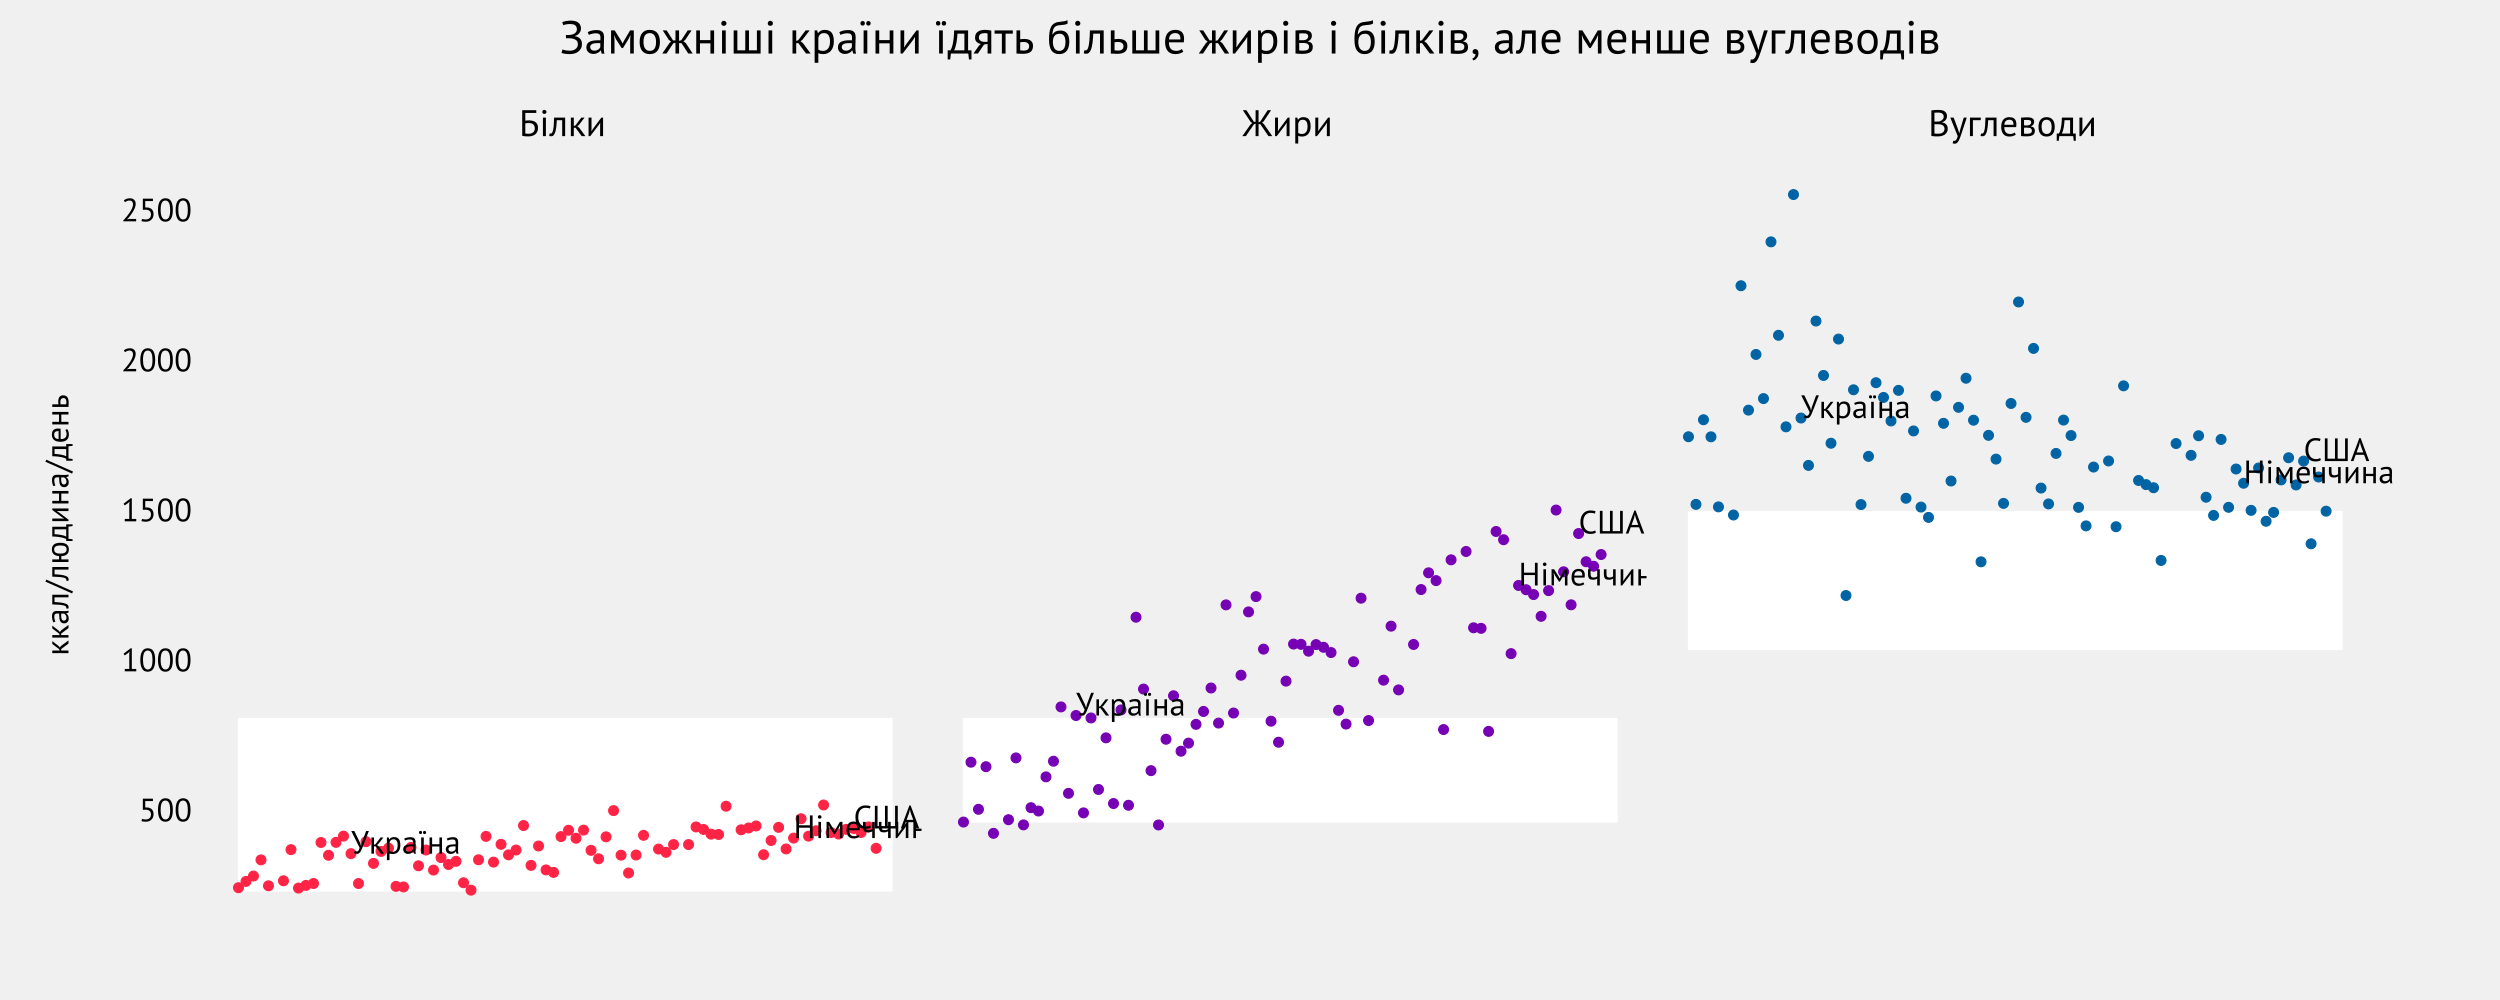 <?xml version="1.0" encoding="utf-8" standalone="no"?>
<!DOCTYPE svg PUBLIC "-//W3C//DTD SVG 1.1//EN"
  "http://www.w3.org/Graphics/SVG/1.1/DTD/svg11.dtd">
<!-- Created with matplotlib (http://matplotlib.org/) -->
<svg height="432pt" version="1.1" viewBox="0 0 1080 432" width="1080pt" xmlns="http://www.w3.org/2000/svg" xmlns:xlink="http://www.w3.org/1999/xlink">
 <defs>
  <style type="text/css">
*{stroke-linecap:butt;stroke-linejoin:round;}
  </style>
 </defs>
 <g id="figure_1">
  <g id="patch_1">
   <path d="M 0 432 
L 1080 432 
L 1080 0 
L 0 0 
z
" style="fill:#f0f0f0;"/>
  </g>
  <g id="axes_1">
   <g id="patch_2">
    <path d="M 86.4 388.8 
L 399.6 388.8 
L 399.6 64.8 
L 86.4 64.8 
z
" style="fill:#f0f0f0;"/>
   </g>
   <g id="matplotlib.axis_1"/>
   <g id="matplotlib.axis_2">
    <g id="ytick_1">
     <g id="line2d_1"/>
     <g id="text_1">
      <!-- 500 -->
      <defs>
       <path d="M 21.297 5.797 
Q 28.203 5.797 32.703 9.797 
Q 37.203 13.797 37.203 21.406 
Q 37.203 28.703 32.75 32.297 
Q 28.297 35.906 20.5 35.906 
L 12.094 35.406 
L 12.094 70 
L 43.297 70 
L 43.297 62.594 
L 19.594 62.594 
L 19.594 42.703 
L 23.906 42.906 
Q 33.797 42.797 39.5 37.391 
Q 45.203 32 45.203 21.906 
Q 45.203 16.297 43.297 11.938 
Q 41.406 7.594 38.156 4.688 
Q 34.906 1.797 30.5 0.297 
Q 26.094 -1.203 21.094 -1.203 
Q 16.594 -1.203 13.5 -0.703 
Q 10.406 -0.203 7.703 0.797 
L 9.797 7.594 
Q 12.094 6.703 14.75 6.25 
Q 17.406 5.797 21.297 5.797 
z
" id="PTSans-Regular-35"/>
       <path d="M 4.297 35 
Q 4.297 53 10.141 62.094 
Q 16 71.203 27.203 71.203 
Q 39.297 71.203 44.75 62.25 
Q 50.203 53.297 50.203 35 
Q 50.203 17 44.344 7.891 
Q 38.5 -1.203 27.203 -1.203 
Q 15.297 -1.203 9.797 8.297 
Q 4.297 17.797 4.297 35 
z
M 12.594 35 
Q 12.594 28.5 13.438 23.141 
Q 14.297 17.797 16.094 13.938 
Q 17.906 10.094 20.656 7.938 
Q 23.406 5.797 27.203 5.797 
Q 34.797 5.797 38.344 12.844 
Q 41.906 19.906 41.906 35 
Q 41.906 41.406 41.156 46.797 
Q 40.406 52.203 38.656 56.094 
Q 36.906 60 34.094 62.094 
Q 31.297 64.203 27.203 64.203 
Q 19.703 64.203 16.141 57.094 
Q 12.594 50 12.594 35 
z
" id="PTSans-Regular-30"/>
      </defs>
      <g transform="translate(60.01 354.82)scale(0.14 -0.14)">
       <use xlink:href="#PTSans-Regular-35"/>
       <use x="54.5" xlink:href="#PTSans-Regular-30"/>
       <use x="109" xlink:href="#PTSans-Regular-30"/>
      </g>
     </g>
    </g>
    <g id="ytick_2">
     <g id="line2d_2"/>
     <g id="text_2">
      <!-- 1000 -->
      <defs>
       <path d="M 10.797 7.406 
L 24.797 7.406 
L 24.797 55.797 
L 25.797 61.703 
L 21.797 57 
L 10.797 49.094 
L 7 54.203 
L 29 71.203 
L 32.594 71.203 
L 32.594 7.406 
L 46.297 7.406 
L 46.297 0 
L 10.797 0 
z
" id="PTSans-Regular-31"/>
      </defs>
      <g transform="translate(52.38 290.02)scale(0.14 -0.14)">
       <use xlink:href="#PTSans-Regular-31"/>
       <use x="54.5" xlink:href="#PTSans-Regular-30"/>
       <use x="109" xlink:href="#PTSans-Regular-30"/>
       <use x="163.5" xlink:href="#PTSans-Regular-30"/>
      </g>
     </g>
    </g>
    <g id="ytick_3">
     <g id="line2d_3"/>
     <g id="text_3">
      <!-- 1500 -->
      <g transform="translate(52.38 225.22)scale(0.14 -0.14)">
       <use xlink:href="#PTSans-Regular-31"/>
       <use x="54.5" xlink:href="#PTSans-Regular-35"/>
       <use x="109" xlink:href="#PTSans-Regular-30"/>
       <use x="163.5" xlink:href="#PTSans-Regular-30"/>
      </g>
     </g>
    </g>
    <g id="ytick_4">
     <g id="line2d_4"/>
     <g id="text_4">
      <!-- 2000 -->
      <defs>
       <path d="M 44.594 54.094 
Q 44.594 48.797 42.641 43.25 
Q 40.703 37.703 37.547 32.094 
Q 34.406 26.5 30.5 21.141 
Q 26.594 15.797 22.703 11 
L 17.797 6.703 
L 17.797 6.297 
L 24.203 7.406 
L 46 7.406 
L 46 0 
L 6.203 0 
L 6.203 2.906 
Q 8.406 5.203 11.5 8.594 
Q 14.594 12 17.938 16.141 
Q 21.297 20.297 24.547 24.938 
Q 27.797 29.594 30.438 34.391 
Q 33.094 39.203 34.688 43.891 
Q 36.297 48.594 36.297 52.797 
Q 36.297 57.703 33.5 60.953 
Q 30.703 64.203 25 64.203 
Q 21.203 64.203 17.594 62.641 
Q 14 61.094 11.406 59.094 
L 8.094 64.797 
Q 11.594 67.797 16.391 69.5 
Q 21.203 71.203 26.703 71.203 
Q 31 71.203 34.297 69.953 
Q 37.594 68.703 39.891 66.391 
Q 42.203 64.094 43.391 60.938 
Q 44.594 57.797 44.594 54.094 
z
" id="PTSans-Regular-32"/>
      </defs>
      <g transform="translate(52.38 160.42)scale(0.14 -0.14)">
       <use xlink:href="#PTSans-Regular-32"/>
       <use x="54.5" xlink:href="#PTSans-Regular-30"/>
       <use x="109" xlink:href="#PTSans-Regular-30"/>
       <use x="163.5" xlink:href="#PTSans-Regular-30"/>
      </g>
     </g>
    </g>
    <g id="ytick_5">
     <g id="line2d_5"/>
     <g id="text_5">
      <!-- 2500 -->
      <g transform="translate(52.38 95.62)scale(0.14 -0.14)">
       <use xlink:href="#PTSans-Regular-32"/>
       <use x="54.5" xlink:href="#PTSans-Regular-35"/>
       <use x="109" xlink:href="#PTSans-Regular-30"/>
       <use x="163.5" xlink:href="#PTSans-Regular-30"/>
      </g>
     </g>
    </g>
    <g id="text_6">
     <!-- ккал/людина/день -->
     <defs>
      <path d="M 20.297 22.5 
L 15.703 22.5 
L 15.703 0 
L 7.703 0 
L 7.703 50 
L 15.703 50 
L 15.703 27.406 
L 20 28.797 
L 36 50 
L 44.703 50 
L 29.203 29.906 
L 25 26.594 
L 30.203 22.594 
L 46.906 0 
L 37 0 
z
" id="PTSans-Regular-43a"/>
      <path d="M 6.906 46.297 
Q 10.703 48.594 15.75 49.688 
Q 20.797 50.797 26.297 50.797 
Q 31.5 50.797 34.641 49.391 
Q 37.797 48 39.438 45.75 
Q 41.094 43.5 41.641 40.797 
Q 42.203 38.094 42.203 35.406 
Q 42.203 29.406 41.891 23.703 
Q 41.594 18 41.594 12.906 
Q 41.594 9.203 41.891 5.891 
Q 42.203 2.594 43 -0.203 
L 37.094 -0.203 
L 35 6.797 
L 34.5 6.797 
Q 33.594 5.406 32.25 4.047 
Q 30.906 2.703 29 1.641 
Q 27.094 0.594 24.594 -0.094 
Q 22.094 -0.797 18.906 -0.797 
Q 15.703 -0.797 12.953 0.203 
Q 10.203 1.203 8.203 3.047 
Q 6.203 4.906 5.047 7.5 
Q 3.906 10.094 3.906 13.406 
Q 3.906 17.797 5.703 20.75 
Q 7.5 23.703 10.75 25.453 
Q 14 27.203 18.547 27.953 
Q 23.094 28.703 28.594 28.703 
Q 30 28.703 31.344 28.703 
Q 32.703 28.703 34.094 28.5 
Q 34.406 31.5 34.406 33.906 
Q 34.406 39.406 32.203 41.594 
Q 30 43.797 24.203 43.797 
Q 22.5 43.797 20.547 43.547 
Q 18.594 43.297 16.547 42.844 
Q 14.5 42.406 12.641 41.75 
Q 10.797 41.094 9.406 40.297 
z
M 21.094 6.203 
Q 23.906 6.203 26.094 6.953 
Q 28.297 7.703 29.891 8.844 
Q 31.5 10 32.547 11.391 
Q 33.594 12.797 34.094 14.094 
L 34.094 22.406 
Q 32.703 22.5 31.25 22.547 
Q 29.797 22.594 28.406 22.594 
Q 25.297 22.594 22.344 22.25 
Q 19.406 21.906 17.156 20.953 
Q 14.906 20 13.547 18.344 
Q 12.203 16.703 12.203 14.203 
Q 12.203 10.703 14.703 8.453 
Q 17.203 6.203 21.094 6.203 
z
" id="PTSans-Regular-430"/>
      <path d="M 34.594 43 
L 20.094 43 
Q 19.797 38.797 19.5 33.938 
Q 19.203 29.094 18.594 24.25 
Q 18 19.406 17 14.953 
Q 16 10.5 14.453 7.094 
Q 12.906 3.703 10.656 1.641 
Q 8.406 -0.406 5.297 -0.406 
Q 3.406 -0.406 2 -0.203 
Q 0.594 0 -0.5 0.5 
L 0.703 7.203 
Q 1.906 6.797 3.297 6.797 
Q 5.297 6.797 6.891 8.5 
Q 8.5 10.203 9.703 14.953 
Q 10.906 19.703 11.703 28.094 
Q 12.5 36.5 12.797 50 
L 42.594 50 
L 42.594 0 
L 34.594 0 
z
" id="PTSans-Regular-43b"/>
      <path d="M 32.797 71.203 
L 39.094 68.406 
L 2.594 -14 
L -3.703 -11.203 
z
" id="PTSans-Regular-2f"/>
      <path d="M 46.5 -1.203 
Q 41.094 -1.203 37.25 0.438 
Q 33.406 2.094 30.953 5.141 
Q 28.5 8.203 27.25 12.547 
Q 26 16.906 25.703 22.094 
L 15.703 22.094 
L 15.703 0 
L 7.703 0 
L 7.703 50 
L 15.703 50 
L 15.703 29.094 
L 25.797 29.094 
Q 26.594 39.797 31.641 45.5 
Q 36.703 51.203 46.703 51.203 
Q 52.203 51.203 56.047 49.344 
Q 59.906 47.5 62.344 44.047 
Q 64.797 40.594 65.891 35.75 
Q 67 30.906 67 25 
Q 67 12.297 61.953 5.547 
Q 56.906 -1.203 46.5 -1.203 
z
M 33.594 25 
Q 33.594 21.094 34.188 17.594 
Q 34.797 14.094 36.297 11.438 
Q 37.797 8.797 40.344 7.297 
Q 42.906 5.797 46.703 5.797 
Q 53.094 5.797 55.891 10.438 
Q 58.703 15.094 58.703 25 
Q 58.703 28.906 58.141 32.406 
Q 57.594 35.906 56.188 38.547 
Q 54.797 41.203 52.5 42.703 
Q 50.203 44.203 46.594 44.203 
Q 39.703 44.203 36.641 39.547 
Q 33.594 34.906 33.594 25 
z
" id="PTSans-Regular-44e"/>
      <path d="M 51.906 -12.703 
L 46.5 -12.703 
L 45 0 
L 7.406 0 
L 5.906 -12.703 
L 0.5 -12.703 
L 0.5 7 
L 6.406 7 
Q 7.203 8.094 8.5 10.938 
Q 9.797 13.797 11.047 18.938 
Q 12.297 24.094 13.25 31.75 
Q 14.203 39.406 14.406 50 
L 44.594 50 
L 44.594 7 
L 51.906 7 
z
M 36.594 7 
L 36.594 43 
L 21.594 43 
Q 21.406 38.797 20.906 33.844 
Q 20.406 28.906 19.547 23.953 
Q 18.703 19 17.391 14.594 
Q 16.094 10.203 14.406 7 
z
" id="PTSans-Regular-434"/>
      <path d="M 38.906 29.594 
L 39.203 35.797 
L 38.906 35.797 
L 34.797 29.406 
L 12.297 0 
L 7.703 0 
L 7.703 50 
L 15.703 50 
L 15.703 19.5 
L 15.406 13.594 
L 15.797 13.594 
L 19.703 19.797 
L 42.203 50 
L 46.906 50 
L 46.906 0 
L 38.906 0 
z
" id="PTSans-Regular-438"/>
      <path d="M 38.297 22.094 
L 15.703 22.094 
L 15.703 0 
L 7.703 0 
L 7.703 50 
L 15.703 50 
L 15.703 29.094 
L 38.297 29.094 
L 38.297 50 
L 46.297 50 
L 46.297 0 
L 38.297 0 
z
" id="PTSans-Regular-43d"/>
      <path d="M 44.203 4 
Q 41.203 1.594 36.641 0.188 
Q 32.094 -1.203 27 -1.203 
Q 21.297 -1.203 17.094 0.641 
Q 12.906 2.5 10.203 5.953 
Q 7.5 9.406 6.203 14.203 
Q 4.906 19 4.906 25 
Q 4.906 37.797 10.594 44.5 
Q 16.297 51.203 26.906 51.203 
Q 30.297 51.203 33.688 50.453 
Q 37.094 49.703 39.797 47.594 
Q 42.5 45.5 44.203 41.641 
Q 45.906 37.797 45.906 31.5 
Q 45.906 28.203 45.297 24.203 
L 13.203 24.203 
Q 13.203 19.797 14.094 16.391 
Q 15 13 16.891 10.641 
Q 18.797 8.297 21.844 7.047 
Q 24.906 5.797 29.297 5.797 
Q 32.703 5.797 36.094 7 
Q 39.5 8.203 41.203 9.797 
z
M 27 44.203 
Q 21.094 44.203 17.547 41.094 
Q 14 38 13.297 30.5 
L 38.094 30.5 
Q 38.094 38.094 35.188 41.141 
Q 32.297 44.203 27 44.203 
z
" id="PTSans-Regular-435"/>
      <path d="M 15.703 7 
Q 19.406 6.406 22.797 6.406 
Q 29.094 6.406 32.094 8.844 
Q 35.094 11.297 35.094 15.797 
Q 35.094 19.797 32.188 22.391 
Q 29.297 25 23.094 25 
Q 21.406 25 19.406 24.891 
Q 17.406 24.797 15.703 24.297 
z
M 15.703 30.906 
Q 18.094 31.297 20.297 31.438 
Q 22.5 31.594 24.5 31.594 
Q 29.703 31.594 33.297 30.438 
Q 36.906 29.297 39.156 27.297 
Q 41.406 25.297 42.406 22.547 
Q 43.406 19.797 43.406 16.703 
Q 43.406 7.594 37.953 3.5 
Q 32.5 -0.594 21 -0.594 
Q 14.594 -0.594 7.703 0 
L 7.703 50 
L 15.703 50 
z
" id="PTSans-Regular-44c"/>
     </defs>
     <g transform="translate(29.58 283.225)rotate(-90)scale(0.14 -0.14)">
      <use xlink:href="#PTSans-Regular-43a"/>
      <use x="47.8" xlink:href="#PTSans-Regular-43a"/>
      <use x="95.6" xlink:href="#PTSans-Regular-430"/>
      <use x="145.2" xlink:href="#PTSans-Regular-43b"/>
      <use x="195.5" xlink:href="#PTSans-Regular-2f"/>
      <use x="230.9" xlink:href="#PTSans-Regular-43b"/>
      <use x="281.2" xlink:href="#PTSans-Regular-44e"/>
      <use x="353.1" xlink:href="#PTSans-Regular-434"/>
      <use x="407.2" xlink:href="#PTSans-Regular-438"/>
      <use x="461.8" xlink:href="#PTSans-Regular-43d"/>
      <use x="515.8" xlink:href="#PTSans-Regular-430"/>
      <use x="565.4" xlink:href="#PTSans-Regular-2f"/>
      <use x="600.8" xlink:href="#PTSans-Regular-434"/>
      <use x="654.9" xlink:href="#PTSans-Regular-435"/>
      <use x="705.7" xlink:href="#PTSans-Regular-43d"/>
      <use x="759.7" xlink:href="#PTSans-Regular-44c"/>
     </g>
    </g>
   </g>
   <g id="PolyCollection_1">
    <defs>
     <path d="M 103.02 -121.608 
L 103.02 -47.088 
L 385.364 -47.088 
L 385.364 -121.608 
L 385.364 -121.608 
L 103.02 -121.608 
z
" id="md436fbd5a6" style="stroke:#ffffff;stroke-width:0.5;"/>
    </defs>
    <g clip-path="url(#p0f08fff83e)">
     <use style="fill:#ffffff;stroke:#ffffff;stroke-width:0.5;" x="0" xlink:href="#md436fbd5a6" y="432"/>
    </g>
   </g>
   <g id="PathCollection_1">
    <defs>
     <path d="M 0 2.121 
C 0.563 2.121 1.102 1.898 1.5 1.5 
C 1.898 1.102 2.121 0.563 2.121 0 
C 2.121 -0.563 1.898 -1.102 1.5 -1.5 
C 1.102 -1.898 0.563 -2.121 0 -2.121 
C -0.563 -2.121 -1.102 -1.898 -1.5 -1.5 
C -1.898 -1.102 -2.121 -0.563 -2.121 0 
C -2.121 0.563 -1.898 1.102 -1.5 1.5 
C -1.102 1.898 -0.563 2.121 0 2.121 
z
" id="m4d94fde6a9" style="stroke:#ff2445;stroke-width:0.5;"/>
    </defs>
    <g clip-path="url(#p0f08fff83e)">
     <use style="fill:#ff2445;stroke:#ff2445;stroke-width:0.5;" x="125.705" xlink:href="#m4d94fde6a9" y="367.048"/>
     <use style="fill:#ff2445;stroke:#ff2445;stroke-width:0.5;" x="261.813" xlink:href="#m4d94fde6a9" y="361.511"/>
     <use style="fill:#ff2445;stroke:#ff2445;stroke-width:0.5;" x="371.996" xlink:href="#m4d94fde6a9" y="359.624"/>
     <use style="fill:#ff2445;stroke:#ff2445;stroke-width:0.5;" x="359.033" xlink:href="#m4d94fde6a9" y="359.661"/>
     <use style="fill:#ff2445;stroke:#ff2445;stroke-width:0.5;" x="167.834" xlink:href="#m4d94fde6a9" y="366.431"/>
     <use style="fill:#ff2445;stroke:#ff2445;stroke-width:0.5;" x="177.556" xlink:href="#m4d94fde6a9" y="366.084"/>
     <use style="fill:#ff2445;stroke:#ff2445;stroke-width:0.5;" x="333.108" xlink:href="#m4d94fde6a9" y="363.093"/>
     <use style="fill:#ff2445;stroke:#ff2445;stroke-width:0.5;" x="122.464" xlink:href="#m4d94fde6a9" y="380.5"/>
     <use style="fill:#ff2445;stroke:#ff2445;stroke-width:0.5;" x="184.037" xlink:href="#m4d94fde6a9" y="367.214"/>
     <use style="fill:#ff2445;stroke:#ff2445;stroke-width:0.5;" x="232.647" xlink:href="#m4d94fde6a9" y="365.477"/>
     <use style="fill:#ff2445;stroke:#ff2445;stroke-width:0.5;" x="206.722" xlink:href="#m4d94fde6a9" y="371.418"/>
     <use style="fill:#ff2445;stroke:#ff2445;stroke-width:0.5;" x="109.502" xlink:href="#m4d94fde6a9" y="378.453"/>
     <use style="fill:#ff2445;stroke:#ff2445;stroke-width:0.5;" x="362.274" xlink:href="#m4d94fde6a9" y="360.314"/>
     <use style="fill:#ff2445;stroke:#ff2445;stroke-width:0.5;" x="268.294" xlink:href="#m4d94fde6a9" y="369.433"/>
     <use style="fill:#ff2445;stroke:#ff2445;stroke-width:0.5;" x="145.149" xlink:href="#m4d94fde6a9" y="363.896"/>
     <use style="fill:#ff2445;stroke:#ff2445;stroke-width:0.5;" x="200.24" xlink:href="#m4d94fde6a9" y="381.345"/>
     <use style="fill:#ff2445;stroke:#ff2445;stroke-width:0.5;" x="235.888" xlink:href="#m4d94fde6a9" y="375.804"/>
     <use style="fill:#ff2445;stroke:#ff2445;stroke-width:0.5;" x="258.572" xlink:href="#m4d94fde6a9" y="370.993"/>
     <use style="fill:#ff2445;stroke:#ff2445;stroke-width:0.5;" x="274.776" xlink:href="#m4d94fde6a9" y="369.376"/>
     <use style="fill:#ff2445;stroke:#ff2445;stroke-width:0.5;" x="365.515" xlink:href="#m4d94fde6a9" y="358.277"/>
     <use style="fill:#ff2445;stroke:#ff2445;stroke-width:0.5;" x="203.481" xlink:href="#m4d94fde6a9" y="384.549"/>
     <use style="fill:#ff2445;stroke:#ff2445;stroke-width:0.5;" x="171.074" xlink:href="#m4d94fde6a9" y="382.911"/>
     <use style="fill:#ff2445;stroke:#ff2445;stroke-width:0.5;" x="148.39" xlink:href="#m4d94fde6a9" y="361.2"/>
     <use style="fill:#ff2445;stroke:#ff2445;stroke-width:0.5;" x="278.016" xlink:href="#m4d94fde6a9" y="360.858"/>
     <use style="fill:#ff2445;stroke:#ff2445;stroke-width:0.5;" x="346.071" xlink:href="#m4d94fde6a9" y="353.694"/>
     <use style="fill:#ff2445;stroke:#ff2445;stroke-width:0.5;" x="336.349" xlink:href="#m4d94fde6a9" y="357.426"/>
     <use style="fill:#ff2445;stroke:#ff2445;stroke-width:0.5;" x="161.352" xlink:href="#m4d94fde6a9" y="372.973"/>
     <use style="fill:#ff2445;stroke:#ff2445;stroke-width:0.5;" x="342.83" xlink:href="#m4d94fde6a9" y="362.056"/>
     <use style="fill:#ff2445;stroke:#ff2445;stroke-width:0.5;" x="303.942" xlink:href="#m4d94fde6a9" y="358.318"/>
     <use style="fill:#ff2445;stroke:#ff2445;stroke-width:0.5;" x="154.871" xlink:href="#m4d94fde6a9" y="381.682"/>
     <use style="fill:#ff2445;stroke:#ff2445;stroke-width:0.5;" x="355.793" xlink:href="#m4d94fde6a9" y="347.753"/>
     <use style="fill:#ff2445;stroke:#ff2445;stroke-width:0.5;" x="229.406" xlink:href="#m4d94fde6a9" y="373.844"/>
     <use style="fill:#ff2445;stroke:#ff2445;stroke-width:0.5;" x="103.02" xlink:href="#m4d94fde6a9" y="383.486"/>
     <use style="fill:#ff2445;stroke:#ff2445;stroke-width:0.5;" x="132.186" xlink:href="#m4d94fde6a9" y="382.486"/>
     <use style="fill:#ff2445;stroke:#ff2445;stroke-width:0.5;" x="141.908" xlink:href="#m4d94fde6a9" y="369.474"/>
     <use style="fill:#ff2445;stroke:#ff2445;stroke-width:0.5;" x="323.386" xlink:href="#m4d94fde6a9" y="357.686"/>
     <use style="fill:#ff2445;stroke:#ff2445;stroke-width:0.5;" x="313.664" xlink:href="#m4d94fde6a9" y="348.292"/>
     <use style="fill:#ff2445;stroke:#ff2445;stroke-width:0.5;" x="320.145" xlink:href="#m4d94fde6a9" y="358.468"/>
     <use style="fill:#ff2445;stroke:#ff2445;stroke-width:0.5;" x="329.867" xlink:href="#m4d94fde6a9" y="369.241"/>
     <use style="fill:#ff2445;stroke:#ff2445;stroke-width:0.5;" x="193.759" xlink:href="#m4d94fde6a9" y="373.461"/>
     <use style="fill:#ff2445;stroke:#ff2445;stroke-width:0.5;" x="216.444" xlink:href="#m4d94fde6a9" y="364.741"/>
     <use style="fill:#ff2445;stroke:#ff2445;stroke-width:0.5;" x="115.983" xlink:href="#m4d94fde6a9" y="382.662"/>
     <use style="fill:#ff2445;stroke:#ff2445;stroke-width:0.5;" x="252.091" xlink:href="#m4d94fde6a9" y="358.608"/>
     <use style="fill:#ff2445;stroke:#ff2445;stroke-width:0.5;" x="255.332" xlink:href="#m4d94fde6a9" y="367.343"/>
     <use style="fill:#ff2445;stroke:#ff2445;stroke-width:0.5;" x="265.054" xlink:href="#m4d94fde6a9" y="350.184"/>
     <use style="fill:#ff2445;stroke:#ff2445;stroke-width:0.5;" x="180.796" xlink:href="#m4d94fde6a9" y="374.02"/>
     <use style="fill:#ff2445;stroke:#ff2445;stroke-width:0.5;" x="213.203" xlink:href="#m4d94fde6a9" y="372.429"/>
     <use style="fill:#ff2445;stroke:#ff2445;stroke-width:0.5;" x="219.684" xlink:href="#m4d94fde6a9" y="369.293"/>
     <use style="fill:#ff2445;stroke:#ff2445;stroke-width:0.5;" x="226.166" xlink:href="#m4d94fde6a9" y="356.623"/>
     <use style="fill:#ff2445;stroke:#ff2445;stroke-width:0.5;" x="138.668" xlink:href="#m4d94fde6a9" y="363.953"/>
     <use style="fill:#ff2445;stroke:#ff2445;stroke-width:0.5;" x="326.627" xlink:href="#m4d94fde6a9" y="356.804"/>
     <use style="fill:#ff2445;stroke:#ff2445;stroke-width:0.5;" x="339.589" xlink:href="#m4d94fde6a9" y="366.747"/>
     <use style="fill:#ff2445;stroke:#ff2445;stroke-width:0.5;" x="135.427" xlink:href="#m4d94fde6a9" y="381.667"/>
     <use style="fill:#ff2445;stroke:#ff2445;stroke-width:0.5;" x="375.237" xlink:href="#m4d94fde6a9" y="357.229"/>
     <use style="fill:#ff2445;stroke:#ff2445;stroke-width:0.5;" x="106.261" xlink:href="#m4d94fde6a9" y="380.77"/>
     <use style="fill:#ff2445;stroke:#ff2445;stroke-width:0.5;" x="187.278" xlink:href="#m4d94fde6a9" y="375.881"/>
     <use style="fill:#ff2445;stroke:#ff2445;stroke-width:0.5;" x="128.946" xlink:href="#m4d94fde6a9" y="383.652"/>
     <use style="fill:#ff2445;stroke:#ff2445;stroke-width:0.5;" x="248.85" xlink:href="#m4d94fde6a9" y="362.118"/>
     <use style="fill:#ff2445;stroke:#ff2445;stroke-width:0.5;" x="300.701" xlink:href="#m4d94fde6a9" y="357.24"/>
     <use style="fill:#ff2445;stroke:#ff2445;stroke-width:0.5;" x="209.962" xlink:href="#m4d94fde6a9" y="361.314"/>
     <use style="fill:#ff2445;stroke:#ff2445;stroke-width:0.5;" x="242.369" xlink:href="#m4d94fde6a9" y="361.408"/>
     <use style="fill:#ff2445;stroke:#ff2445;stroke-width:0.5;" x="222.925" xlink:href="#m4d94fde6a9" y="367.219"/>
     <use style="fill:#ff2445;stroke:#ff2445;stroke-width:0.5;" x="197" xlink:href="#m4d94fde6a9" y="372.097"/>
     <use style="fill:#ff2445;stroke:#ff2445;stroke-width:0.5;" x="271.535" xlink:href="#m4d94fde6a9" y="377.131"/>
     <use style="fill:#ff2445;stroke:#ff2445;stroke-width:0.5;" x="297.461" xlink:href="#m4d94fde6a9" y="364.855"/>
     <use style="fill:#ff2445;stroke:#ff2445;stroke-width:0.5;" x="190.518" xlink:href="#m4d94fde6a9" y="370.485"/>
     <use style="fill:#ff2445;stroke:#ff2445;stroke-width:0.5;" x="290.979" xlink:href="#m4d94fde6a9" y="364.85"/>
     <use style="fill:#ff2445;stroke:#ff2445;stroke-width:0.5;" x="307.183" xlink:href="#m4d94fde6a9" y="360.35"/>
     <use style="fill:#ff2445;stroke:#ff2445;stroke-width:0.5;" x="352.552" xlink:href="#m4d94fde6a9" y="358.878"/>
     <use style="fill:#ff2445;stroke:#ff2445;stroke-width:0.5;" x="378.477" xlink:href="#m4d94fde6a9" y="366.467"/>
     <use style="fill:#ff2445;stroke:#ff2445;stroke-width:0.5;" x="287.738" xlink:href="#m4d94fde6a9" y="368.199"/>
     <use style="fill:#ff2445;stroke:#ff2445;stroke-width:0.5;" x="174.315" xlink:href="#m4d94fde6a9" y="383.16"/>
     <use style="fill:#ff2445;stroke:#ff2445;stroke-width:0.5;" x="158.112" xlink:href="#m4d94fde6a9" y="363.611"/>
     <use style="fill:#ff2445;stroke:#ff2445;stroke-width:0.5;" x="245.61" xlink:href="#m4d94fde6a9" y="358.671"/>
     <use style="fill:#ff2445;stroke:#ff2445;stroke-width:0.5;" x="164.593" xlink:href="#m4d94fde6a9" y="367.81"/>
     <use style="fill:#ff2445;stroke:#ff2445;stroke-width:0.5;" x="151.63" xlink:href="#m4d94fde6a9" y="368.779"/>
     <use style="fill:#ff2445;stroke:#ff2445;stroke-width:0.5;" x="310.423" xlink:href="#m4d94fde6a9" y="360.485"/>
     <use style="fill:#ff2445;stroke:#ff2445;stroke-width:0.5;" x="349.311" xlink:href="#m4d94fde6a9" y="361.216"/>
     <use style="fill:#ff2445;stroke:#ff2445;stroke-width:0.5;" x="368.755" xlink:href="#m4d94fde6a9" y="357.903"/>
     <use style="fill:#ff2445;stroke:#ff2445;stroke-width:0.5;" x="284.498" xlink:href="#m4d94fde6a9" y="366.799"/>
     <use style="fill:#ff2445;stroke:#ff2445;stroke-width:0.5;" x="112.742" xlink:href="#m4d94fde6a9" y="371.47"/>
     <use style="fill:#ff2445;stroke:#ff2445;stroke-width:0.5;" x="239.128" xlink:href="#m4d94fde6a9" y="376.872"/>
    </g>
   </g>
   <g id="patch_3">
    <path d="M 86.4 388.8 
L 86.4 64.8 
" style="fill:none;stroke:#f0f0f0;stroke-linecap:square;stroke-linejoin:miter;stroke-width:3;"/>
   </g>
   <g id="patch_4">
    <path d="M 399.6 388.8 
L 399.6 64.8 
" style="fill:none;stroke:#f0f0f0;stroke-linecap:square;stroke-linejoin:miter;stroke-width:3;"/>
   </g>
   <g id="patch_5">
    <path d="M 86.4 388.8 
L 399.6 388.8 
" style="fill:none;stroke:#f0f0f0;stroke-linecap:square;stroke-linejoin:miter;stroke-width:3;"/>
   </g>
   <g id="patch_6">
    <path d="M 86.4 64.8 
L 399.6 64.8 
" style="fill:none;stroke:#f0f0f0;stroke-linecap:square;stroke-linejoin:miter;stroke-width:3;"/>
   </g>
   <g id="text_7">
    <!-- Україна -->
    <defs>
     <path d="M 28.203 33.094 
L 30.797 24.203 
L 31.297 24.203 
L 33.297 33.406 
L 46.703 70 
L 55.203 70 
L 37.5 24.5 
Q 34.797 17.406 32.75 12.656 
Q 30.703 7.906 28.594 4.953 
Q 26.5 2 24.094 0.75 
Q 21.703 -0.5 18.203 -0.5 
Q 14.906 -0.5 12.953 0.047 
Q 11 0.594 9.297 1.703 
L 11.797 8.594 
Q 13.797 7.5 15.5 7.203 
Q 17.203 6.906 18.594 6.906 
Q 21.406 6.906 23.297 9.75 
Q 25.203 12.594 26.594 18.203 
L 0.703 70 
L 10.297 70 
z
" id="PTSans-Regular-423"/>
     <path d="M 7.703 50 
L 13.203 50 
L 14.703 44 
L 15.094 44 
Q 17.406 47.5 21.047 49.344 
Q 24.703 51.203 29.406 51.203 
Q 39.406 51.203 44.297 45.297 
Q 49.203 39.406 49.203 26 
Q 49.203 19.703 47.547 14.641 
Q 45.906 9.594 42.906 6.094 
Q 39.906 2.594 35.656 0.688 
Q 31.406 -1.203 26.203 -1.203 
Q 22.5 -1.203 20.344 -0.75 
Q 18.203 -0.297 15.703 0.797 
L 15.703 -20 
L 7.703 -20 
z
M 27.906 44.203 
Q 22.797 44.203 19.844 41.547 
Q 16.906 38.906 15.703 33.5 
L 15.703 8.703 
Q 17.5 7.297 19.797 6.547 
Q 22.094 5.797 25.906 5.797 
Q 32.797 5.797 36.844 10.938 
Q 40.906 16.094 40.906 26.094 
Q 40.906 30.203 40.203 33.547 
Q 39.5 36.906 37.953 39.25 
Q 36.406 41.594 33.953 42.891 
Q 31.5 44.203 27.906 44.203 
z
" id="PTSans-Regular-440"/>
     <path d="M 2.906 65.297 
Q 2.906 67.594 4.156 68.938 
Q 5.406 70.297 7.703 70.297 
Q 9.906 70.297 11.203 68.938 
Q 12.5 67.594 12.5 65.297 
Q 12.5 63.203 11.203 61.797 
Q 9.906 60.406 7.703 60.406 
Q 5.406 60.406 4.156 61.797 
Q 2.906 63.203 2.906 65.297 
z
M 15.406 65.297 
Q 15.406 67.594 16.656 68.938 
Q 17.906 70.297 20.094 70.297 
Q 22.406 70.297 23.703 68.938 
Q 25 67.594 25 65.297 
Q 25 63.203 23.703 61.797 
Q 22.406 60.406 20.094 60.406 
Q 17.906 60.406 16.656 61.797 
Q 15.406 63.203 15.406 65.297 
z
M 9.797 50 
L 17.797 50 
L 17.797 0 
L 9.797 0 
z
" id="PTSans-Regular-457"/>
    </defs>
    <g transform="translate(151.63 368.779)scale(0.14 -0.14)">
     <use xlink:href="#PTSans-Regular-423"/>
     <use x="55.3" xlink:href="#PTSans-Regular-43a"/>
     <use x="103.1" xlink:href="#PTSans-Regular-440"/>
     <use x="157.2" xlink:href="#PTSans-Regular-430"/>
     <use x="206.8" xlink:href="#PTSans-Regular-457"/>
     <use x="234.6" xlink:href="#PTSans-Regular-43d"/>
     <use x="288.6" xlink:href="#PTSans-Regular-430"/>
    </g>
   </g>
   <g id="text_8">
    <!-- Німеччина -->
    <defs>
     <path d="M 50.406 32.094 
L 16.797 32.094 
L 16.797 0 
L 8.5 0 
L 8.5 70 
L 16.797 70 
L 16.797 39.5 
L 50.406 39.5 
L 50.406 70 
L 58.703 70 
L 58.703 0 
L 50.406 0 
z
" id="PTSans-Regular-41d"/>
     <path d="M 9.406 50 
L 17.406 50 
L 17.406 0 
L 9.406 0 
z
M 7.703 65.203 
Q 7.703 67.5 9.25 69.141 
Q 10.797 70.797 13.203 70.797 
Q 15.594 70.797 17.297 69.141 
Q 19 67.5 19 65.203 
Q 19 62.906 17.297 61.406 
Q 15.594 59.906 13.203 59.906 
Q 10.797 59.906 9.25 61.406 
Q 7.703 62.906 7.703 65.203 
z
" id="PTSans-Regular-456"/>
     <path d="M 49 29.703 
L 49.594 39.203 
L 49.094 39.203 
L 45.5 31.5 
L 33.406 11.906 
L 30.594 11.906 
L 18 31.5 
L 14.703 39.203 
L 14.297 39.203 
L 15.094 29.797 
L 15.094 0 
L 7.703 0 
L 7.703 50 
L 15.594 50 
L 29.594 27.594 
L 32.5 21.797 
L 32.703 21.797 
L 35.703 27.797 
L 48.797 50 
L 56.797 50 
L 56.797 0 
L 49 0 
z
" id="PTSans-Regular-43c"/>
     <path d="M 12.906 50 
L 12.906 36.406 
Q 12.906 33.703 13.203 31.547 
Q 13.5 29.406 14.391 27.844 
Q 15.297 26.297 17 25.438 
Q 18.703 24.594 21.5 24.594 
Q 26 24.594 28.891 25.594 
Q 31.797 26.594 33.297 27.797 
L 33.297 50 
L 41.297 50 
L 41.297 0 
L 33.297 0 
L 33.297 21 
Q 31.703 20 28.547 18.797 
Q 25.406 17.594 19.906 17.594 
Q 16.203 17.594 13.391 18.391 
Q 10.594 19.203 8.688 21.203 
Q 6.797 23.203 5.844 26.5 
Q 4.906 29.797 4.906 34.797 
L 4.906 50 
z
" id="PTSans-Regular-447"/>
    </defs>
    <g transform="translate(342.83 362.056)scale(0.14 -0.14)">
     <use xlink:href="#PTSans-Regular-41d"/>
     <use x="67.2" xlink:href="#PTSans-Regular-456"/>
     <use x="94" xlink:href="#PTSans-Regular-43c"/>
     <use x="158.5" xlink:href="#PTSans-Regular-435"/>
     <use x="209.3" xlink:href="#PTSans-Regular-447"/>
     <use x="258.3" xlink:href="#PTSans-Regular-447"/>
     <use x="307.3" xlink:href="#PTSans-Regular-438"/>
     <use x="361.9" xlink:href="#PTSans-Regular-43d"/>
     <use x="415.9" xlink:href="#PTSans-Regular-430"/>
    </g>
   </g>
   <g id="text_9">
    <!-- США -->
    <defs>
     <path d="M 53.297 2.906 
Q 50.297 0.594 45.688 -0.297 
Q 41.094 -1.203 35.906 -1.203 
Q 29.594 -1.203 24.094 0.938 
Q 18.594 3.094 14.5 7.5 
Q 10.406 11.906 8 18.75 
Q 5.594 25.594 5.594 35 
Q 5.594 44.797 8.25 51.641 
Q 10.906 58.5 15.25 62.844 
Q 19.594 67.203 25 69.203 
Q 30.406 71.203 36 71.203 
Q 42 71.203 45.797 70.547 
Q 49.594 69.906 52.297 68.797 
L 50.297 61.5 
Q 45.5 63.797 36.594 63.797 
Q 32.5 63.797 28.5 62.297 
Q 24.5 60.797 21.344 57.391 
Q 18.203 54 16.297 48.5 
Q 14.406 43 14.406 35 
Q 14.406 27.797 16.203 22.391 
Q 18 17 21.141 13.391 
Q 24.297 9.797 28.547 8 
Q 32.797 6.203 37.797 6.203 
Q 42.297 6.203 45.641 7.094 
Q 49 8 51.297 9.406 
z
" id="PTSans-Regular-421"/>
     <path d="M 8.5 0 
L 8.5 70 
L 16.797 70 
L 16.797 7.406 
L 39.703 7.406 
L 39.703 70 
L 48 70 
L 48 7.406 
L 70.906 7.406 
L 70.906 70 
L 79.203 70 
L 79.203 0 
z
" id="PTSans-Regular-428"/>
     <path d="M 41.797 19.406 
L 16 19.406 
L 9 0 
L 0.797 0 
L 27.297 71.094 
L 31.094 71.094 
L 57.703 0 
L 49 0 
z
M 18.703 26.594 
L 39.297 26.594 
L 31.5 47.906 
L 29 58.5 
L 28.906 58.5 
L 26.406 47.703 
z
" id="PTSans-Regular-410"/>
    </defs>
    <g transform="translate(368.755 357.903)scale(0.14 -0.14)">
     <use xlink:href="#PTSans-Regular-421"/>
     <use x="57.1" xlink:href="#PTSans-Regular-428"/>
     <use x="144.8" xlink:href="#PTSans-Regular-410"/>
    </g>
   </g>
   <g id="text_10">
    <!-- Білки -->
    <defs>
     <path d="M 8.5 70 
L 46.5 70 
L 46.5 62.594 
L 16.797 62.594 
L 16.797 41.594 
Q 18.5 41.906 21 42.203 
Q 23.5 42.5 25.797 42.5 
Q 30.906 42.5 35.5 41.547 
Q 40.094 40.594 43.594 38.297 
Q 47.094 36 49.141 32.047 
Q 51.203 28.094 51.203 22.094 
Q 51.203 16.094 49.094 11.75 
Q 47 7.406 43.5 4.656 
Q 40 1.906 35.344 0.547 
Q 30.703 -0.797 25.594 -0.797 
Q 23.906 -0.797 21.75 -0.75 
Q 19.594 -0.703 17.25 -0.5 
Q 14.906 -0.297 12.656 -0.047 
Q 10.406 0.203 8.5 0.703 
z
M 26.594 6.406 
Q 29.797 6.406 32.688 7.297 
Q 35.594 8.203 37.75 9.953 
Q 39.906 11.703 41.156 14.391 
Q 42.406 17.094 42.406 20.703 
Q 42.406 25.297 40.953 28.141 
Q 39.5 31 37.094 32.594 
Q 34.703 34.203 31.547 34.75 
Q 28.406 35.297 25 35.297 
Q 24.094 35.297 22.891 35.188 
Q 21.703 35.094 20.5 35 
Q 19.297 34.906 18.297 34.75 
Q 17.297 34.594 16.797 34.5 
L 16.797 7 
Q 17.5 6.797 18.641 6.688 
Q 19.797 6.594 21.141 6.5 
Q 22.5 6.406 23.891 6.406 
Q 25.297 6.406 26.594 6.406 
z
" id="PTSans-Regular-411"/>
    </defs>
    <g transform="translate(224.241 58.8)scale(0.16 -0.16)">
     <use xlink:href="#PTSans-Regular-411"/>
     <use x="55" xlink:href="#PTSans-Regular-456"/>
     <use x="81.8" xlink:href="#PTSans-Regular-43b"/>
     <use x="132.1" xlink:href="#PTSans-Regular-43a"/>
     <use x="179.9" xlink:href="#PTSans-Regular-438"/>
    </g>
   </g>
  </g>
  <g id="axes_2">
   <g id="patch_7">
    <path d="M 399.6 388.8 
L 712.8 388.8 
L 712.8 64.8 
L 399.6 64.8 
z
" style="fill:#f0f0f0;"/>
   </g>
   <g id="matplotlib.axis_3"/>
   <g id="matplotlib.axis_4"/>
   <g id="PolyCollection_2">
    <defs>
     <path d="M 416.22 -121.608 
L 416.22 -76.896 
L 698.564 -76.896 
L 698.564 -121.608 
L 698.564 -121.608 
L 416.22 -121.608 
z
" id="m4e98ece16c" style="stroke:#ffffff;stroke-width:0.5;"/>
    </defs>
    <g clip-path="url(#pacda265f7d)">
     <use style="fill:#ffffff;stroke:#ffffff;stroke-width:0.5;" x="0" xlink:href="#m4e98ece16c" y="432"/>
    </g>
   </g>
   <g id="PathCollection_2">
    <defs>
     <path d="M 0 2.121 
C 0.563 2.121 1.102 1.898 1.5 1.5 
C 1.898 1.102 2.121 0.563 2.121 0 
C 2.121 -0.563 1.898 -1.102 1.5 -1.5 
C 1.102 -1.898 0.563 -2.121 0 -2.121 
C -0.563 -2.121 -1.102 -1.898 -1.5 -1.5 
C -1.898 -1.102 -2.121 -0.563 -2.121 0 
C -2.121 0.563 -1.898 1.102 -1.5 1.5 
C -1.102 1.898 -0.563 2.121 0 2.121 
z
" id="m2ac59e5e8c" style="stroke:#7500b4;stroke-width:0.5;"/>
    </defs>
    <g clip-path="url(#pacda265f7d)">
     <use style="fill:#7500b4;stroke:#7500b4;stroke-width:0.5;" x="438.905" xlink:href="#m2ac59e5e8c" y="327.416"/>
     <use style="fill:#7500b4;stroke:#7500b4;stroke-width:0.5;" x="575.013" xlink:href="#m2ac59e5e8c" y="281.9"/>
     <use style="fill:#7500b4;stroke:#7500b4;stroke-width:0.5;" x="685.196" xlink:href="#m2ac59e5e8c" y="242.679"/>
     <use style="fill:#7500b4;stroke:#7500b4;stroke-width:0.5;" x="672.233" xlink:href="#m2ac59e5e8c" y="220.337"/>
     <use style="fill:#7500b4;stroke:#7500b4;stroke-width:0.5;" x="481.034" xlink:href="#m2ac59e5e8c" y="347.124"/>
     <use style="fill:#7500b4;stroke:#7500b4;stroke-width:0.5;" x="490.756" xlink:href="#m2ac59e5e8c" y="266.64"/>
     <use style="fill:#7500b4;stroke:#7500b4;stroke-width:0.5;" x="646.308" xlink:href="#m2ac59e5e8c" y="229.597"/>
     <use style="fill:#7500b4;stroke:#7500b4;stroke-width:0.5;" x="435.664" xlink:href="#m2ac59e5e8c" y="354.115"/>
     <use style="fill:#7500b4;stroke:#7500b4;stroke-width:0.5;" x="497.237" xlink:href="#m2ac59e5e8c" y="332.925"/>
     <use style="fill:#7500b4;stroke:#7500b4;stroke-width:0.5;" x="545.847" xlink:href="#m2ac59e5e8c" y="280.428"/>
     <use style="fill:#7500b4;stroke:#7500b4;stroke-width:0.5;" x="519.922" xlink:href="#m2ac59e5e8c" y="307.344"/>
     <use style="fill:#7500b4;stroke:#7500b4;stroke-width:0.5;" x="422.702" xlink:href="#m2ac59e5e8c" y="349.621"/>
     <use style="fill:#7500b4;stroke:#7500b4;stroke-width:0.5;" x="675.474" xlink:href="#m2ac59e5e8c" y="247.012"/>
     <use style="fill:#7500b4;stroke:#7500b4;stroke-width:0.5;" x="581.494" xlink:href="#m2ac59e5e8c" y="312.807"/>
     <use style="fill:#7500b4;stroke:#7500b4;stroke-width:0.5;" x="458.349" xlink:href="#m2ac59e5e8c" y="305.382"/>
     <use style="fill:#7500b4;stroke:#7500b4;stroke-width:0.5;" x="513.44" xlink:href="#m2ac59e5e8c" y="321.03"/>
     <use style="fill:#7500b4;stroke:#7500b4;stroke-width:0.5;" x="549.088" xlink:href="#m2ac59e5e8c" y="311.552"/>
     <use style="fill:#7500b4;stroke:#7500b4;stroke-width:0.5;" x="571.772" xlink:href="#m2ac59e5e8c" y="279.63"/>
     <use style="fill:#7500b4;stroke:#7500b4;stroke-width:0.5;" x="587.976" xlink:href="#m2ac59e5e8c" y="258.417"/>
     <use style="fill:#7500b4;stroke:#7500b4;stroke-width:0.5;" x="678.715" xlink:href="#m2ac59e5e8c" y="261.28"/>
     <use style="fill:#7500b4;stroke:#7500b4;stroke-width:0.5;" x="516.681" xlink:href="#m2ac59e5e8c" y="312.921"/>
     <use style="fill:#7500b4;stroke:#7500b4;stroke-width:0.5;" x="484.274" xlink:href="#m2ac59e5e8c" y="306.694"/>
     <use style="fill:#7500b4;stroke:#7500b4;stroke-width:0.5;" x="461.59" xlink:href="#m2ac59e5e8c" y="342.721"/>
     <use style="fill:#7500b4;stroke:#7500b4;stroke-width:0.5;" x="591.216" xlink:href="#m2ac59e5e8c" y="311.267"/>
     <use style="fill:#7500b4;stroke:#7500b4;stroke-width:0.5;" x="659.271" xlink:href="#m2ac59e5e8c" y="254.756"/>
     <use style="fill:#7500b4;stroke:#7500b4;stroke-width:0.5;" x="649.549" xlink:href="#m2ac59e5e8c" y="233.156"/>
     <use style="fill:#7500b4;stroke:#7500b4;stroke-width:0.5;" x="474.552" xlink:href="#m2ac59e5e8c" y="341.056"/>
     <use style="fill:#7500b4;stroke:#7500b4;stroke-width:0.5;" x="656.03" xlink:href="#m2ac59e5e8c" y="252.92"/>
     <use style="fill:#7500b4;stroke:#7500b4;stroke-width:0.5;" x="617.142" xlink:href="#m2ac59e5e8c" y="247.457"/>
     <use style="fill:#7500b4;stroke:#7500b4;stroke-width:0.5;" x="468.071" xlink:href="#m2ac59e5e8c" y="351.161"/>
     <use style="fill:#7500b4;stroke:#7500b4;stroke-width:0.5;" x="668.993" xlink:href="#m2ac59e5e8c" y="255.144"/>
     <use style="fill:#7500b4;stroke:#7500b4;stroke-width:0.5;" x="542.606" xlink:href="#m2ac59e5e8c" y="257.733"/>
     <use style="fill:#7500b4;stroke:#7500b4;stroke-width:0.5;" x="416.22" xlink:href="#m2ac59e5e8c" y="355.13"/>
     <use style="fill:#7500b4;stroke:#7500b4;stroke-width:0.5;" x="445.386" xlink:href="#m2ac59e5e8c" y="348.914"/>
     <use style="fill:#7500b4;stroke:#7500b4;stroke-width:0.5;" x="455.108" xlink:href="#m2ac59e5e8c" y="328.853"/>
     <use style="fill:#7500b4;stroke:#7500b4;stroke-width:0.5;" x="636.586" xlink:href="#m2ac59e5e8c" y="271.202"/>
     <use style="fill:#7500b4;stroke:#7500b4;stroke-width:0.5;" x="626.864" xlink:href="#m2ac59e5e8c" y="241.846"/>
     <use style="fill:#7500b4;stroke:#7500b4;stroke-width:0.5;" x="633.345" xlink:href="#m2ac59e5e8c" y="238.242"/>
     <use style="fill:#7500b4;stroke:#7500b4;stroke-width:0.5;" x="643.067" xlink:href="#m2ac59e5e8c" y="315.954"/>
     <use style="fill:#7500b4;stroke:#7500b4;stroke-width:0.5;" x="506.959" xlink:href="#m2ac59e5e8c" y="300.569"/>
     <use style="fill:#7500b4;stroke:#7500b4;stroke-width:0.5;" x="529.644" xlink:href="#m2ac59e5e8c" y="261.303"/>
     <use style="fill:#7500b4;stroke:#7500b4;stroke-width:0.5;" x="429.183" xlink:href="#m2ac59e5e8c" y="360"/>
     <use style="fill:#7500b4;stroke:#7500b4;stroke-width:0.5;" x="565.291" xlink:href="#m2ac59e5e8c" y="281.307"/>
     <use style="fill:#7500b4;stroke:#7500b4;stroke-width:0.5;" x="568.532" xlink:href="#m2ac59e5e8c" y="278.467"/>
     <use style="fill:#7500b4;stroke:#7500b4;stroke-width:0.5;" x="578.254" xlink:href="#m2ac59e5e8c" y="306.853"/>
     <use style="fill:#7500b4;stroke:#7500b4;stroke-width:0.5;" x="493.996" xlink:href="#m2ac59e5e8c" y="297.673"/>
     <use style="fill:#7500b4;stroke:#7500b4;stroke-width:0.5;" x="526.403" xlink:href="#m2ac59e5e8c" y="312.373"/>
     <use style="fill:#7500b4;stroke:#7500b4;stroke-width:0.5;" x="532.884" xlink:href="#m2ac59e5e8c" y="308.028"/>
     <use style="fill:#7500b4;stroke:#7500b4;stroke-width:0.5;" x="539.366" xlink:href="#m2ac59e5e8c" y="264.336"/>
     <use style="fill:#7500b4;stroke:#7500b4;stroke-width:0.5;" x="451.868" xlink:href="#m2ac59e5e8c" y="335.605"/>
     <use style="fill:#7500b4;stroke:#7500b4;stroke-width:0.5;" x="639.827" xlink:href="#m2ac59e5e8c" y="271.441"/>
     <use style="fill:#7500b4;stroke:#7500b4;stroke-width:0.5;" x="652.789" xlink:href="#m2ac59e5e8c" y="282.367"/>
     <use style="fill:#7500b4;stroke:#7500b4;stroke-width:0.5;" x="448.627" xlink:href="#m2ac59e5e8c" y="350.363"/>
     <use style="fill:#7500b4;stroke:#7500b4;stroke-width:0.5;" x="688.437" xlink:href="#m2ac59e5e8c" y="244.617"/>
     <use style="fill:#7500b4;stroke:#7500b4;stroke-width:0.5;" x="419.461" xlink:href="#m2ac59e5e8c" y="329.275"/>
     <use style="fill:#7500b4;stroke:#7500b4;stroke-width:0.5;" x="500.478" xlink:href="#m2ac59e5e8c" y="356.384"/>
     <use style="fill:#7500b4;stroke:#7500b4;stroke-width:0.5;" x="442.146" xlink:href="#m2ac59e5e8c" y="356.35"/>
     <use style="fill:#7500b4;stroke:#7500b4;stroke-width:0.5;" x="562.05" xlink:href="#m2ac59e5e8c" y="278.353"/>
     <use style="fill:#7500b4;stroke:#7500b4;stroke-width:0.5;" x="613.901" xlink:href="#m2ac59e5e8c" y="254.688"/>
     <use style="fill:#7500b4;stroke:#7500b4;stroke-width:0.5;" x="523.162" xlink:href="#m2ac59e5e8c" y="297.216"/>
     <use style="fill:#7500b4;stroke:#7500b4;stroke-width:0.5;" x="555.569" xlink:href="#m2ac59e5e8c" y="294.251"/>
     <use style="fill:#7500b4;stroke:#7500b4;stroke-width:0.5;" x="536.125" xlink:href="#m2ac59e5e8c" y="291.696"/>
     <use style="fill:#7500b4;stroke:#7500b4;stroke-width:0.5;" x="510.2" xlink:href="#m2ac59e5e8c" y="324.519"/>
     <use style="fill:#7500b4;stroke:#7500b4;stroke-width:0.5;" x="584.735" xlink:href="#m2ac59e5e8c" y="285.88"/>
     <use style="fill:#7500b4;stroke:#7500b4;stroke-width:0.5;" x="610.661" xlink:href="#m2ac59e5e8c" y="278.41"/>
     <use style="fill:#7500b4;stroke:#7500b4;stroke-width:0.5;" x="503.718" xlink:href="#m2ac59e5e8c" y="319.353"/>
     <use style="fill:#7500b4;stroke:#7500b4;stroke-width:0.5;" x="604.179" xlink:href="#m2ac59e5e8c" y="298.037"/>
     <use style="fill:#7500b4;stroke:#7500b4;stroke-width:0.5;" x="620.383" xlink:href="#m2ac59e5e8c" y="250.822"/>
     <use style="fill:#7500b4;stroke:#7500b4;stroke-width:0.5;" x="665.752" xlink:href="#m2ac59e5e8c" y="266.241"/>
     <use style="fill:#7500b4;stroke:#7500b4;stroke-width:0.5;" x="691.677" xlink:href="#m2ac59e5e8c" y="239.554"/>
     <use style="fill:#7500b4;stroke:#7500b4;stroke-width:0.5;" x="600.938" xlink:href="#m2ac59e5e8c" y="270.506"/>
     <use style="fill:#7500b4;stroke:#7500b4;stroke-width:0.5;" x="487.515" xlink:href="#m2ac59e5e8c" y="347.876"/>
     <use style="fill:#7500b4;stroke:#7500b4;stroke-width:0.5;" x="471.312" xlink:href="#m2ac59e5e8c" y="310.161"/>
     <use style="fill:#7500b4;stroke:#7500b4;stroke-width:0.5;" x="558.81" xlink:href="#m2ac59e5e8c" y="278.239"/>
     <use style="fill:#7500b4;stroke:#7500b4;stroke-width:0.5;" x="477.793" xlink:href="#m2ac59e5e8c" y="318.749"/>
     <use style="fill:#7500b4;stroke:#7500b4;stroke-width:0.5;" x="464.83" xlink:href="#m2ac59e5e8c" y="309.1"/>
     <use style="fill:#7500b4;stroke:#7500b4;stroke-width:0.5;" x="623.623" xlink:href="#m2ac59e5e8c" y="315.156"/>
     <use style="fill:#7500b4;stroke:#7500b4;stroke-width:0.5;" x="662.511" xlink:href="#m2ac59e5e8c" y="256.855"/>
     <use style="fill:#7500b4;stroke:#7500b4;stroke-width:0.5;" x="681.955" xlink:href="#m2ac59e5e8c" y="230.487"/>
     <use style="fill:#7500b4;stroke:#7500b4;stroke-width:0.5;" x="597.698" xlink:href="#m2ac59e5e8c" y="293.829"/>
     <use style="fill:#7500b4;stroke:#7500b4;stroke-width:0.5;" x="425.942" xlink:href="#m2ac59e5e8c" y="331.214"/>
     <use style="fill:#7500b4;stroke:#7500b4;stroke-width:0.5;" x="552.328" xlink:href="#m2ac59e5e8c" y="320.642"/>
    </g>
   </g>
   <g id="patch_8">
    <path d="M 399.6 388.8 
L 399.6 64.8 
" style="fill:none;stroke:#f0f0f0;stroke-linecap:square;stroke-linejoin:miter;stroke-width:3;"/>
   </g>
   <g id="patch_9">
    <path d="M 712.8 388.8 
L 712.8 64.8 
" style="fill:none;stroke:#f0f0f0;stroke-linecap:square;stroke-linejoin:miter;stroke-width:3;"/>
   </g>
   <g id="patch_10">
    <path d="M 399.6 388.8 
L 712.8 388.8 
" style="fill:none;stroke:#f0f0f0;stroke-linecap:square;stroke-linejoin:miter;stroke-width:3;"/>
   </g>
   <g id="patch_11">
    <path d="M 399.6 64.8 
L 712.8 64.8 
" style="fill:none;stroke:#f0f0f0;stroke-linecap:square;stroke-linejoin:miter;stroke-width:3;"/>
   </g>
   <g id="text_11">
    <!-- Україна -->
    <g transform="translate(464.83 309.1)scale(0.14 -0.14)">
     <use xlink:href="#PTSans-Regular-423"/>
     <use x="55.3" xlink:href="#PTSans-Regular-43a"/>
     <use x="103.1" xlink:href="#PTSans-Regular-440"/>
     <use x="157.2" xlink:href="#PTSans-Regular-430"/>
     <use x="206.8" xlink:href="#PTSans-Regular-457"/>
     <use x="234.6" xlink:href="#PTSans-Regular-43d"/>
     <use x="288.6" xlink:href="#PTSans-Regular-430"/>
    </g>
   </g>
   <g id="text_12">
    <!-- Німеччина -->
    <g transform="translate(656.03 252.92)scale(0.14 -0.14)">
     <use xlink:href="#PTSans-Regular-41d"/>
     <use x="67.2" xlink:href="#PTSans-Regular-456"/>
     <use x="94" xlink:href="#PTSans-Regular-43c"/>
     <use x="158.5" xlink:href="#PTSans-Regular-435"/>
     <use x="209.3" xlink:href="#PTSans-Regular-447"/>
     <use x="258.3" xlink:href="#PTSans-Regular-447"/>
     <use x="307.3" xlink:href="#PTSans-Regular-438"/>
     <use x="361.9" xlink:href="#PTSans-Regular-43d"/>
     <use x="415.9" xlink:href="#PTSans-Regular-430"/>
    </g>
   </g>
   <g id="text_13">
    <!-- США -->
    <g transform="translate(681.955 230.487)scale(0.14 -0.14)">
     <use xlink:href="#PTSans-Regular-421"/>
     <use x="57.1" xlink:href="#PTSans-Regular-428"/>
     <use x="144.8" xlink:href="#PTSans-Regular-410"/>
    </g>
   </g>
   <g id="text_14">
    <!-- Жири -->
    <defs>
     <path d="M 35.797 70 
L 43.797 70 
L 43.797 37.406 
L 48.094 38.797 
L 68.406 70 
L 77.594 70 
L 57.406 39.594 
L 53.406 36.406 
L 58.406 32.297 
L 80.703 0 
L 70.5 0 
L 48.406 32.406 
L 43.797 32.406 
L 43.797 0 
L 35.797 0 
L 35.797 33.594 
L 31.594 32.203 
L 9.5 0 
L -0.094 0 
L 22 31.297 
L 26.797 35.094 
L 22.203 38.594 
L 1.297 70 
L 11 70 
L 31.297 38.594 
L 35.797 38.594 
z
" id="PTSans-Regular-416"/>
    </defs>
    <g transform="translate(536.69 58.8)scale(0.16 -0.16)">
     <use xlink:href="#PTSans-Regular-416"/>
     <use x="80.6" xlink:href="#PTSans-Regular-438"/>
     <use x="135.2" xlink:href="#PTSans-Regular-440"/>
     <use x="189.3" xlink:href="#PTSans-Regular-438"/>
    </g>
   </g>
  </g>
  <g id="axes_3">
   <g id="patch_12">
    <path d="M 712.8 388.8 
L 1026 388.8 
L 1026 64.8 
L 712.8 64.8 
z
" style="fill:#f0f0f0;"/>
   </g>
   <g id="matplotlib.axis_5"/>
   <g id="matplotlib.axis_6"/>
   <g id="PolyCollection_3">
    <defs>
     <path d="M 729.42 -211.032 
L 729.42 -151.416 
L 1011.764 -151.416 
L 1011.764 -211.032 
L 1011.764 -211.032 
L 729.42 -211.032 
z
" id="m22874ff3dd" style="stroke:#ffffff;stroke-width:0.5;"/>
    </defs>
    <g clip-path="url(#p765d5f1b4f)">
     <use style="fill:#ffffff;stroke:#ffffff;stroke-width:0.5;" x="0" xlink:href="#m22874ff3dd" y="432"/>
    </g>
   </g>
   <g id="PathCollection_3">
    <defs>
     <path d="M 0 2.121 
C 0.563 2.121 1.102 1.898 1.5 1.5 
C 1.898 1.102 2.121 0.563 2.121 0 
C 2.121 -0.563 1.898 -1.102 1.5 -1.5 
C 1.102 -1.898 0.563 -2.121 0 -2.121 
C -0.563 -2.121 -1.102 -1.898 -1.5 -1.5 
C -1.898 -1.102 -2.121 -0.563 -2.121 0 
C -2.121 0.563 -1.898 1.102 -1.5 1.5 
C -1.102 1.898 -0.563 2.121 0 2.121 
z
" id="mee42363098" style="stroke:#0064a4;stroke-width:0.5;"/>
    </defs>
    <g clip-path="url(#p765d5f1b4f)">
     <use style="fill:#0064a4;stroke:#0064a4;stroke-width:0.5;" x="752.105" xlink:href="#mee42363098" y="123.441"/>
     <use style="fill:#0064a4;stroke:#0064a4;stroke-width:0.5;" x="888.213" xlink:href="#mee42363098" y="195.878"/>
     <use style="fill:#0064a4;stroke:#0064a4;stroke-width:0.5;" x="998.396" xlink:href="#mee42363098" y="234.913"/>
     <use style="fill:#0064a4;stroke:#0064a4;stroke-width:0.5;" x="985.433" xlink:href="#mee42363098" y="207.323"/>
     <use style="fill:#0064a4;stroke:#0064a4;stroke-width:0.5;" x="794.234" xlink:href="#mee42363098" y="146.471"/>
     <use style="fill:#0064a4;stroke:#0064a4;stroke-width:0.5;" x="803.956" xlink:href="#mee42363098" y="217.971"/>
     <use style="fill:#0064a4;stroke:#0064a4;stroke-width:0.5;" x="959.508" xlink:href="#mee42363098" y="189.835"/>
     <use style="fill:#0064a4;stroke:#0064a4;stroke-width:0.5;" x="748.864" xlink:href="#mee42363098" y="222.481"/>
     <use style="fill:#0064a4;stroke:#0064a4;stroke-width:0.5;" x="810.437" xlink:href="#mee42363098" y="165.33"/>
     <use style="fill:#0064a4;stroke:#0064a4;stroke-width:0.5;" x="859.047" xlink:href="#mee42363098" y="188.07"/>
     <use style="fill:#0064a4;stroke:#0064a4;stroke-width:0.5;" x="833.122" xlink:href="#mee42363098" y="223.513"/>
     <use style="fill:#0064a4;stroke:#0064a4;stroke-width:0.5;" x="735.902" xlink:href="#mee42363098" y="181.329"/>
     <use style="fill:#0064a4;stroke:#0064a4;stroke-width:0.5;" x="988.674" xlink:href="#mee42363098" y="197.749"/>
     <use style="fill:#0064a4;stroke:#0064a4;stroke-width:0.5;" x="894.694" xlink:href="#mee42363098" y="188.154"/>
     <use style="fill:#0064a4;stroke:#0064a4;stroke-width:0.5;" x="771.549" xlink:href="#mee42363098" y="184.397"/>
     <use style="fill:#0064a4;stroke:#0064a4;stroke-width:0.5;" x="826.64" xlink:href="#mee42363098" y="186.163"/>
     <use style="fill:#0064a4;stroke:#0064a4;stroke-width:0.5;" x="862.288" xlink:href="#mee42363098" y="198.331"/>
     <use style="fill:#0064a4;stroke:#0064a4;stroke-width:0.5;" x="884.972" xlink:href="#mee42363098" y="217.697"/>
     <use style="fill:#0064a4;stroke:#0064a4;stroke-width:0.5;" x="901.176" xlink:href="#mee42363098" y="227.178"/>
     <use style="fill:#0064a4;stroke:#0064a4;stroke-width:0.5;" x="991.915" xlink:href="#mee42363098" y="209.495"/>
     <use style="fill:#0064a4;stroke:#0064a4;stroke-width:0.5;" x="829.881" xlink:href="#mee42363098" y="219.061"/>
     <use style="fill:#0064a4;stroke:#0064a4;stroke-width:0.5;" x="797.474" xlink:href="#mee42363098" y="257.253"/>
     <use style="fill:#0064a4;stroke:#0064a4;stroke-width:0.5;" x="774.79" xlink:href="#mee42363098" y="84.046"/>
     <use style="fill:#0064a4;stroke:#0064a4;stroke-width:0.5;" x="904.416" xlink:href="#mee42363098" y="201.768"/>
     <use style="fill:#0064a4;stroke:#0064a4;stroke-width:0.5;" x="972.471" xlink:href="#mee42363098" y="220.471"/>
     <use style="fill:#0064a4;stroke:#0064a4;stroke-width:0.5;" x="962.749" xlink:href="#mee42363098" y="219.159"/>
     <use style="fill:#0064a4;stroke:#0064a4;stroke-width:0.5;" x="787.752" xlink:href="#mee42363098" y="162.196"/>
     <use style="fill:#0064a4;stroke:#0064a4;stroke-width:0.5;" x="969.23" xlink:href="#mee42363098" y="208.762"/>
     <use style="fill:#0064a4;stroke:#0064a4;stroke-width:0.5;" x="930.342" xlink:href="#mee42363098" y="210.705"/>
     <use style="fill:#0064a4;stroke:#0064a4;stroke-width:0.5;" x="781.271" xlink:href="#mee42363098" y="201.054"/>
     <use style="fill:#0064a4;stroke:#0064a4;stroke-width:0.5;" x="982.193" xlink:href="#mee42363098" y="221.359"/>
     <use style="fill:#0064a4;stroke:#0064a4;stroke-width:0.5;" x="855.806" xlink:href="#mee42363098" y="242.705"/>
     <use style="fill:#0064a4;stroke:#0064a4;stroke-width:0.5;" x="729.42" xlink:href="#mee42363098" y="188.672"/>
     <use style="fill:#0064a4;stroke:#0064a4;stroke-width:0.5;" x="758.586" xlink:href="#mee42363098" y="153.12"/>
     <use style="fill:#0064a4;stroke:#0064a4;stroke-width:0.5;" x="768.308" xlink:href="#mee42363098" y="144.85"/>
     <use style="fill:#0064a4;stroke:#0064a4;stroke-width:0.5;" x="949.786" xlink:href="#mee42363098" y="188.24"/>
     <use style="fill:#0064a4;stroke:#0064a4;stroke-width:0.5;" x="940.064" xlink:href="#mee42363098" y="191.609"/>
     <use style="fill:#0064a4;stroke:#0064a4;stroke-width:0.5;" x="946.545" xlink:href="#mee42363098" y="196.701"/>
     <use style="fill:#0064a4;stroke:#0064a4;stroke-width:0.5;" x="956.267" xlink:href="#mee42363098" y="222.653"/>
     <use style="fill:#0064a4;stroke:#0064a4;stroke-width:0.5;" x="820.159" xlink:href="#mee42363098" y="168.629"/>
     <use style="fill:#0064a4;stroke:#0064a4;stroke-width:0.5;" x="842.844" xlink:href="#mee42363098" y="207.803"/>
     <use style="fill:#0064a4;stroke:#0064a4;stroke-width:0.5;" x="742.383" xlink:href="#mee42363098" y="218.97"/>
     <use style="fill:#0064a4;stroke:#0064a4;stroke-width:0.5;" x="878.491" xlink:href="#mee42363098" y="150.515"/>
     <use style="fill:#0064a4;stroke:#0064a4;stroke-width:0.5;" x="881.732" xlink:href="#mee42363098" y="210.846"/>
     <use style="fill:#0064a4;stroke:#0064a4;stroke-width:0.5;" x="891.454" xlink:href="#mee42363098" y="181.474"/>
     <use style="fill:#0064a4;stroke:#0064a4;stroke-width:0.5;" x="807.196" xlink:href="#mee42363098" y="197.145"/>
     <use style="fill:#0064a4;stroke:#0064a4;stroke-width:0.5;" x="839.603" xlink:href="#mee42363098" y="182.87"/>
     <use style="fill:#0064a4;stroke:#0064a4;stroke-width:0.5;" x="846.084" xlink:href="#mee42363098" y="175.966"/>
     <use style="fill:#0064a4;stroke:#0064a4;stroke-width:0.5;" x="852.566" xlink:href="#mee42363098" y="181.524"/>
     <use style="fill:#0064a4;stroke:#0064a4;stroke-width:0.5;" x="765.068" xlink:href="#mee42363098" y="104.48"/>
     <use style="fill:#0064a4;stroke:#0064a4;stroke-width:0.5;" x="953.027" xlink:href="#mee42363098" y="214.802"/>
     <use style="fill:#0064a4;stroke:#0064a4;stroke-width:0.5;" x="965.989" xlink:href="#mee42363098" y="202.617"/>
     <use style="fill:#0064a4;stroke:#0064a4;stroke-width:0.5;" x="761.827" xlink:href="#mee42363098" y="172.19"/>
     <use style="fill:#0064a4;stroke:#0064a4;stroke-width:0.5;" x="1001.637" xlink:href="#mee42363098" y="206.08"/>
     <use style="fill:#0064a4;stroke:#0064a4;stroke-width:0.5;" x="732.661" xlink:href="#mee42363098" y="217.891"/>
     <use style="fill:#0064a4;stroke:#0064a4;stroke-width:0.5;" x="813.678" xlink:href="#mee42363098" y="171.694"/>
     <use style="fill:#0064a4;stroke:#0064a4;stroke-width:0.5;" x="755.346" xlink:href="#mee42363098" y="177.177"/>
     <use style="fill:#0064a4;stroke:#0064a4;stroke-width:0.5;" x="875.25" xlink:href="#mee42363098" y="180.286"/>
     <use style="fill:#0064a4;stroke:#0064a4;stroke-width:0.5;" x="927.101" xlink:href="#mee42363098" y="209.348"/>
     <use style="fill:#0064a4;stroke:#0064a4;stroke-width:0.5;" x="836.362" xlink:href="#mee42363098" y="171.039"/>
     <use style="fill:#0064a4;stroke:#0064a4;stroke-width:0.5;" x="868.769" xlink:href="#mee42363098" y="174.3"/>
     <use style="fill:#0064a4;stroke:#0064a4;stroke-width:0.5;" x="849.325" xlink:href="#mee42363098" y="163.397"/>
     <use style="fill:#0064a4;stroke:#0064a4;stroke-width:0.5;" x="823.4" xlink:href="#mee42363098" y="215.249"/>
     <use style="fill:#0064a4;stroke:#0064a4;stroke-width:0.5;" x="897.935" xlink:href="#mee42363098" y="219.176"/>
     <use style="fill:#0064a4;stroke:#0064a4;stroke-width:0.5;" x="923.861" xlink:href="#mee42363098" y="207.559"/>
     <use style="fill:#0064a4;stroke:#0064a4;stroke-width:0.5;" x="816.918" xlink:href="#mee42363098" y="181.852"/>
     <use style="fill:#0064a4;stroke:#0064a4;stroke-width:0.5;" x="917.379" xlink:href="#mee42363098" y="166.682"/>
     <use style="fill:#0064a4;stroke:#0064a4;stroke-width:0.5;" x="933.583" xlink:href="#mee42363098" y="242.115"/>
     <use style="fill:#0064a4;stroke:#0064a4;stroke-width:0.5;" x="978.952" xlink:href="#mee42363098" y="225.187"/>
     <use style="fill:#0064a4;stroke:#0064a4;stroke-width:0.5;" x="1004.877" xlink:href="#mee42363098" y="220.827"/>
     <use style="fill:#0064a4;stroke:#0064a4;stroke-width:0.5;" x="914.138" xlink:href="#mee42363098" y="227.541"/>
     <use style="fill:#0064a4;stroke:#0064a4;stroke-width:0.5;" x="800.715" xlink:href="#mee42363098" y="168.388"/>
     <use style="fill:#0064a4;stroke:#0064a4;stroke-width:0.5;" x="784.512" xlink:href="#mee42363098" y="138.691"/>
     <use style="fill:#0064a4;stroke:#0064a4;stroke-width:0.5;" x="872.01" xlink:href="#mee42363098" y="130.452"/>
     <use style="fill:#0064a4;stroke:#0064a4;stroke-width:0.5;" x="790.993" xlink:href="#mee42363098" y="191.481"/>
     <use style="fill:#0064a4;stroke:#0064a4;stroke-width:0.5;" x="778.03" xlink:href="#mee42363098" y="180.591"/>
     <use style="fill:#0064a4;stroke:#0064a4;stroke-width:0.5;" x="975.711" xlink:href="#mee42363098" y="202.168"/>
     <use style="fill:#0064a4;stroke:#0064a4;stroke-width:0.5;" x="995.155" xlink:href="#mee42363098" y="199.189"/>
     <use style="fill:#0064a4;stroke:#0064a4;stroke-width:0.5;" x="910.898" xlink:href="#mee42363098" y="199.138"/>
     <use style="fill:#0064a4;stroke:#0064a4;stroke-width:0.5;" x="739.142" xlink:href="#mee42363098" y="188.705"/>
     <use style="fill:#0064a4;stroke:#0064a4;stroke-width:0.5;" x="865.528" xlink:href="#mee42363098" y="217.463"/>
    </g>
   </g>
   <g id="patch_13">
    <path d="M 712.8 388.8 
L 712.8 64.8 
" style="fill:none;stroke:#f0f0f0;stroke-linecap:square;stroke-linejoin:miter;stroke-width:3;"/>
   </g>
   <g id="patch_14">
    <path d="M 1026 388.8 
L 1026 64.8 
" style="fill:none;stroke:#f0f0f0;stroke-linecap:square;stroke-linejoin:miter;stroke-width:3;"/>
   </g>
   <g id="patch_15">
    <path d="M 712.8 388.8 
L 1026 388.8 
" style="fill:none;stroke:#f0f0f0;stroke-linecap:square;stroke-linejoin:miter;stroke-width:3;"/>
   </g>
   <g id="patch_16">
    <path d="M 712.8 64.8 
L 1026 64.8 
" style="fill:none;stroke:#f0f0f0;stroke-linecap:square;stroke-linejoin:miter;stroke-width:3;"/>
   </g>
   <g id="text_15">
    <!-- Україна -->
    <g transform="translate(778.03 180.591)scale(0.14 -0.14)">
     <use xlink:href="#PTSans-Regular-423"/>
     <use x="55.3" xlink:href="#PTSans-Regular-43a"/>
     <use x="103.1" xlink:href="#PTSans-Regular-440"/>
     <use x="157.2" xlink:href="#PTSans-Regular-430"/>
     <use x="206.8" xlink:href="#PTSans-Regular-457"/>
     <use x="234.6" xlink:href="#PTSans-Regular-43d"/>
     <use x="288.6" xlink:href="#PTSans-Regular-430"/>
    </g>
   </g>
   <g id="text_16">
    <!-- Німеччина -->
    <g transform="translate(969.23 208.762)scale(0.14 -0.14)">
     <use xlink:href="#PTSans-Regular-41d"/>
     <use x="67.2" xlink:href="#PTSans-Regular-456"/>
     <use x="94" xlink:href="#PTSans-Regular-43c"/>
     <use x="158.5" xlink:href="#PTSans-Regular-435"/>
     <use x="209.3" xlink:href="#PTSans-Regular-447"/>
     <use x="258.3" xlink:href="#PTSans-Regular-447"/>
     <use x="307.3" xlink:href="#PTSans-Regular-438"/>
     <use x="361.9" xlink:href="#PTSans-Regular-43d"/>
     <use x="415.9" xlink:href="#PTSans-Regular-430"/>
    </g>
   </g>
   <g id="text_17">
    <!-- США -->
    <g transform="translate(995.155 199.189)scale(0.14 -0.14)">
     <use xlink:href="#PTSans-Regular-421"/>
     <use x="57.1" xlink:href="#PTSans-Regular-428"/>
     <use x="144.8" xlink:href="#PTSans-Regular-410"/>
    </g>
   </g>
   <g id="text_18">
    <!-- Вуглеводи -->
    <defs>
     <path d="M 50.703 54 
Q 50.703 51.5 49.891 48.891 
Q 49.094 46.297 47.5 44.047 
Q 45.906 41.797 43.406 40.094 
Q 40.906 38.406 37.5 37.5 
L 37.5 37.094 
Q 40.5 36.594 43.25 35.391 
Q 46 34.203 48.094 32.094 
Q 50.203 30 51.5 27 
Q 52.797 24 52.797 19.906 
Q 52.797 14.5 50.547 10.547 
Q 48.297 6.594 44.641 4.094 
Q 41 1.594 36.297 0.391 
Q 31.594 -0.797 26.703 -0.797 
Q 25 -0.797 22.703 -0.797 
Q 20.406 -0.797 17.906 -0.641 
Q 15.406 -0.5 12.906 -0.25 
Q 10.406 0 8.5 0.5 
L 8.5 69.406 
Q 12.203 70 17.094 70.391 
Q 22 70.797 27.797 70.797 
Q 31.703 70.797 35.75 70.141 
Q 39.797 69.5 43.094 67.641 
Q 46.406 65.797 48.547 62.5 
Q 50.703 59.203 50.703 54 
z
M 27.5 6.406 
Q 30.703 6.406 33.703 7.156 
Q 36.703 7.906 39 9.547 
Q 41.297 11.203 42.641 13.594 
Q 44 16 44 19.297 
Q 44 23.406 42.344 25.906 
Q 40.703 28.406 38.047 29.797 
Q 35.406 31.203 32.094 31.703 
Q 28.797 32.203 25.5 32.203 
L 16.797 32.203 
L 16.797 7.094 
Q 17.5 6.906 18.797 6.797 
Q 20.094 6.703 21.594 6.594 
Q 23.094 6.5 24.688 6.453 
Q 26.297 6.406 27.5 6.406 
z
M 22 39.203 
Q 23.703 39.203 26.094 39.297 
Q 28.5 39.406 30.094 39.594 
Q 32.5 40.406 34.594 41.547 
Q 36.703 42.703 38.344 44.25 
Q 40 45.797 40.953 47.844 
Q 41.906 49.906 41.906 52.297 
Q 41.906 55.594 40.656 57.75 
Q 39.406 59.906 37.297 61.203 
Q 35.203 62.5 32.5 63.047 
Q 29.797 63.594 27 63.594 
Q 23.703 63.594 20.953 63.438 
Q 18.203 63.297 16.797 63 
L 16.797 39.203 
z
" id="PTSans-Regular-412"/>
     <path d="M 22.406 17.594 
L 25.203 8 
L 25.703 8 
L 27.906 17.703 
L 37.594 50 
L 45.703 50 
L 30.906 5.094 
Q 29.203 0.203 27.547 -4.391 
Q 25.906 -9 23.906 -12.594 
Q 21.906 -16.203 19.406 -18.344 
Q 16.906 -20.5 13.594 -20.5 
Q 10 -20.5 7.703 -19.5 
L 9.094 -12.594 
Q 10.406 -13.094 11.594 -13.094 
Q 14.406 -13.094 17 -10.141 
Q 19.594 -7.203 21.297 0 
L 1.203 50 
L 10.406 50 
z
" id="PTSans-Regular-443"/>
     <path d="M 36.906 43 
L 15.703 43 
L 15.703 0 
L 7.703 0 
L 7.703 50 
L 36.906 50 
z
" id="PTSans-Regular-433"/>
     <path d="M 7.703 49.906 
Q 11.203 50.094 15.047 50.391 
Q 18.906 50.703 24.594 50.703 
Q 34.5 50.703 38.797 47.641 
Q 43.094 44.594 43.094 38.406 
Q 43.094 34.906 41.047 31.547 
Q 39 28.203 34.297 26.594 
L 34.297 26.203 
Q 40.203 25.094 42.594 22.094 
Q 45 19.094 45 14.094 
Q 45 6.297 39.391 2.797 
Q 33.797 -0.703 22.594 -0.703 
Q 18.406 -0.703 14.797 -0.453 
Q 11.203 -0.203 7.703 0.094 
z
M 15.703 6.703 
Q 17.594 6.5 19.438 6.391 
Q 21.297 6.297 23.797 6.297 
Q 30.5 6.297 33.75 8.188 
Q 37 10.094 37 14.703 
Q 37 18.297 34.25 20.547 
Q 31.5 22.797 24.5 22.797 
L 15.703 22.797 
z
M 25.5 28.906 
Q 27.297 28.906 29 29.5 
Q 30.703 30.094 32.047 31.141 
Q 33.406 32.203 34.25 33.594 
Q 35.094 35 35.094 36.594 
Q 35.094 40.594 32.688 42.141 
Q 30.297 43.703 24.297 43.703 
Q 21.094 43.703 19.25 43.594 
Q 17.406 43.5 15.703 43.406 
L 15.703 28.906 
z
" id="PTSans-Regular-432"/>
     <path d="M 4.906 25 
Q 4.906 37.703 10.547 44.453 
Q 16.203 51.203 26.797 51.203 
Q 32.406 51.203 36.547 49.344 
Q 40.703 47.5 43.391 44.047 
Q 46.094 40.594 47.391 35.75 
Q 48.703 30.906 48.703 25 
Q 48.703 12.297 43.047 5.547 
Q 37.406 -1.203 26.797 -1.203 
Q 21.203 -1.203 17.047 0.641 
Q 12.906 2.5 10.203 5.953 
Q 7.5 9.406 6.203 14.25 
Q 4.906 19.094 4.906 25 
z
M 13.203 25 
Q 13.203 21.203 13.953 17.703 
Q 14.703 14.203 16.297 11.594 
Q 17.906 9 20.5 7.391 
Q 23.094 5.797 26.797 5.797 
Q 40.406 5.703 40.406 25 
Q 40.406 28.906 39.656 32.406 
Q 38.906 35.906 37.297 38.5 
Q 35.703 41.094 33.094 42.641 
Q 30.5 44.203 26.797 44.203 
Q 13.203 44.297 13.203 25 
z
" id="PTSans-Regular-43e"/>
    </defs>
    <g transform="translate(832.985 58.8)scale(0.16 -0.16)">
     <use xlink:href="#PTSans-Regular-412"/>
     <use x="58.4" xlink:href="#PTSans-Regular-443"/>
     <use x="105" xlink:href="#PTSans-Regular-433"/>
     <use x="141.9" xlink:href="#PTSans-Regular-43b"/>
     <use x="192.2" xlink:href="#PTSans-Regular-435"/>
     <use x="243" xlink:href="#PTSans-Regular-432"/>
     <use x="292.9" xlink:href="#PTSans-Regular-43e"/>
     <use x="346.5" xlink:href="#PTSans-Regular-434"/>
     <use x="400.6" xlink:href="#PTSans-Regular-438"/>
    </g>
   </g>
  </g>
  <g id="text_19">
   <!-- Заможніші країни їдять більше жирів і білків, але менше вуглеводів -->
   <defs>
    <path d="M 13.906 33.094 
L 13.906 40.094 
L 15.5 40.094 
Q 16.406 40.094 17.703 40.094 
Q 19 40.094 20.344 40.188 
Q 21.703 40.297 22.953 40.344 
Q 24.203 40.406 25 40.594 
Q 27.594 41 29.891 41.953 
Q 32.203 42.906 33.891 44.406 
Q 35.594 45.906 36.594 47.906 
Q 37.594 49.906 37.594 52.297 
Q 37.594 55.594 36.5 57.797 
Q 35.406 60 33.453 61.344 
Q 31.5 62.703 28.953 63.25 
Q 26.406 63.797 23.5 63.797 
Q 18.094 63.797 14.297 63.047 
Q 10.5 62.297 8.203 61.203 
L 6 67.797 
Q 8 68.906 13.203 70.047 
Q 18.406 71.203 24.906 71.203 
Q 28.906 71.203 32.75 70.344 
Q 36.594 69.5 39.641 67.547 
Q 42.703 65.594 44.547 62.25 
Q 46.406 58.906 46.406 54 
Q 46.406 49 43.094 44.453 
Q 39.797 39.906 33.203 37.906 
L 33.203 37.5 
Q 40.297 36.5 44.391 32.203 
Q 48.5 27.906 48.5 20.703 
Q 48.5 15 46.25 10.844 
Q 44 6.703 40.344 4 
Q 36.703 1.297 31.953 0.047 
Q 27.203 -1.203 22.297 -1.203 
Q 15.703 -1.203 11.453 -0.453 
Q 7.203 0.297 4.406 1.406 
L 6.5 8.906 
Q 8.797 7.797 12.938 7 
Q 17.094 6.203 23 6.203 
Q 26.094 6.203 29.094 7.047 
Q 32.094 7.906 34.438 9.656 
Q 36.797 11.406 38.25 14 
Q 39.703 16.594 39.703 20.203 
Q 39.703 26.5 35.297 29.453 
Q 30.906 32.406 23.797 32.906 
Q 22.594 33 21.547 33.047 
Q 20.5 33.094 19.406 33.094 
z
" id="PTSans-Regular-417"/>
    <path d="M 24 22.094 
L 9.297 0 
L 0.094 0 
L 15.906 22.906 
L 19.297 25.906 
L 14.203 29.703 
L 1.203 50 
L 9.703 50 
L 23.5 28.406 
L 28.703 28.406 
L 28.703 50 
L 36.5 50 
L 36.5 27.406 
L 41.203 28.797 
L 55.094 50 
L 63.5 50 
L 49.906 29.703 
L 46 26.5 
L 51.094 22.5 
L 65.906 0 
L 56.406 0 
L 41.703 22.5 
L 36.5 22.5 
L 36.5 0 
L 28.703 0 
L 28.703 23.5 
z
" id="PTSans-Regular-436"/>
    <path d="M 7.703 0 
L 7.703 50 
L 15.703 50 
L 15.703 7 
L 32.797 7 
L 32.797 50 
L 40.797 50 
L 40.797 7 
L 57.906 7 
L 57.906 50 
L 65.906 50 
L 65.906 0 
z
" id="PTSans-Regular-448"/>
    <path id="PTSans-Regular-20"/>
    <path d="M 32.594 20.703 
L 24.906 19.5 
L 11.703 0 
L 2 0 
L 14 17.094 
L 18 20.797 
Q 12.797 21.594 9.141 25 
Q 5.5 28.406 5.5 34.203 
Q 5.5 38.703 7.047 41.891 
Q 8.594 45.094 11.5 47.188 
Q 14.406 49.297 18.406 50.25 
Q 22.406 51.203 27.406 51.203 
Q 31.094 51.203 34.297 50.703 
Q 37.5 50.203 40.594 49.594 
L 40.594 0 
L 32.594 0 
z
M 32.594 43.203 
Q 31.297 43.703 29.688 43.953 
Q 28.094 44.203 26.906 44.203 
Q 20.5 44.203 17.141 41.891 
Q 13.797 39.594 13.797 34.594 
Q 13.797 30.094 17.344 27.641 
Q 20.906 25.203 26.703 25.203 
Q 26.797 25.203 27 25.203 
Q 27.203 25.203 27.797 25.203 
Q 28.406 25.203 29.5 25.25 
Q 30.594 25.297 32.594 25.406 
z
" id="PTSans-Regular-44f"/>
    <path d="M 39.594 43 
L 23.906 43 
L 23.906 0 
L 15.906 0 
L 15.906 43 
L 0.203 43 
L 0.203 50 
L 39.594 50 
z
" id="PTSans-Regular-442"/>
    <path d="M 12.297 41.094 
Q 15.594 45.906 19.594 47.844 
Q 23.594 49.797 29.594 49.797 
Q 38.797 49.797 43.75 43.797 
Q 48.703 37.797 48.703 26.094 
Q 48.703 12.594 42.953 5.688 
Q 37.203 -1.203 26.906 -1.203 
Q 15.906 -1.203 10.406 6.391 
Q 4.906 14 4.906 30.297 
Q 4.906 38.906 5.75 45 
Q 6.594 51.094 8.25 55.297 
Q 9.906 59.5 12.25 62 
Q 14.594 64.5 17.547 65.953 
Q 20.5 67.406 24 68 
Q 27.5 68.594 31.5 69 
Q 36.703 69.5 39.641 70.141 
Q 42.594 70.797 44.406 72.5 
L 45.297 65.297 
Q 44.297 64.406 43.094 63.797 
Q 41.906 63.203 40.203 62.797 
Q 38.5 62.406 36.141 62.094 
Q 33.797 61.797 30.703 61.594 
Q 26.406 61.297 23.156 60.547 
Q 19.906 59.797 17.547 57.641 
Q 15.203 55.5 13.844 51.547 
Q 12.5 47.594 12 41.094 
z
M 13.203 24.906 
Q 13.203 21.094 14 17.594 
Q 14.797 14.094 16.438 11.438 
Q 18.094 8.797 20.688 7.297 
Q 23.297 5.797 26.797 5.797 
Q 33.703 5.797 37.047 10.75 
Q 40.406 15.703 40.406 25.406 
Q 40.406 29.203 39.703 32.391 
Q 39 35.594 37.5 37.938 
Q 36 40.297 33.703 41.547 
Q 31.406 42.797 28.203 42.797 
Q 20.406 42.906 16.797 38.25 
Q 13.203 33.594 13.203 24.906 
z
" id="PTSans-Regular-431"/>
    <path d="M 4.906 4.297 
Q 4.906 6.703 6.5 8.203 
Q 8.094 9.703 10.594 9.703 
Q 13.703 9.703 15.641 7.5 
Q 17.594 5.297 17.594 1.094 
Q 17.594 -2.5 16.594 -5.203 
Q 15.594 -7.906 14 -9.844 
Q 12.406 -11.797 10.5 -13.047 
Q 8.594 -14.297 6.703 -14.906 
L 4.203 -11 
Q 7.797 -9.594 9.547 -6.641 
Q 11.297 -3.703 11.297 -0.703 
Q 10.406 -1 9.594 -1 
Q 7.594 -1 6.25 0.344 
Q 4.906 1.703 4.906 4.297 
z
" id="PTSans-Regular-2c"/>
   </defs>
   <g transform="translate(241.7 23.14)scale(0.2 -0.2)">
    <use xlink:href="#PTSans-Regular-417"/>
    <use x="54.1" xlink:href="#PTSans-Regular-430"/>
    <use x="103.7" xlink:href="#PTSans-Regular-43c"/>
    <use x="168.2" xlink:href="#PTSans-Regular-43e"/>
    <use x="221.8" xlink:href="#PTSans-Regular-436"/>
    <use x="287.7" xlink:href="#PTSans-Regular-43d"/>
    <use x="341.7" xlink:href="#PTSans-Regular-456"/>
    <use x="368.5" xlink:href="#PTSans-Regular-448"/>
    <use x="442.1" xlink:href="#PTSans-Regular-456"/>
    <use x="468.9" xlink:href="#PTSans-Regular-20"/>
    <use x="495.6" xlink:href="#PTSans-Regular-43a"/>
    <use x="543.4" xlink:href="#PTSans-Regular-440"/>
    <use x="597.5" xlink:href="#PTSans-Regular-430"/>
    <use x="647.1" xlink:href="#PTSans-Regular-457"/>
    <use x="674.9" xlink:href="#PTSans-Regular-43d"/>
    <use x="728.9" xlink:href="#PTSans-Regular-438"/>
    <use x="783.5" xlink:href="#PTSans-Regular-20"/>
    <use x="810.2" xlink:href="#PTSans-Regular-457"/>
    <use x="838" xlink:href="#PTSans-Regular-434"/>
    <use x="892.1" xlink:href="#PTSans-Regular-44f"/>
    <use x="939.6" xlink:href="#PTSans-Regular-442"/>
    <use x="979.4" xlink:href="#PTSans-Regular-44c"/>
    <use x="1025.8" xlink:href="#PTSans-Regular-20"/>
    <use x="1052.5" xlink:href="#PTSans-Regular-431"/>
    <use x="1106.1" xlink:href="#PTSans-Regular-456"/>
    <use x="1132.9" xlink:href="#PTSans-Regular-43b"/>
    <use x="1183.2" xlink:href="#PTSans-Regular-44c"/>
    <use x="1229.6" xlink:href="#PTSans-Regular-448"/>
    <use x="1303.2" xlink:href="#PTSans-Regular-435"/>
    <use x="1354" xlink:href="#PTSans-Regular-20"/>
    <use x="1380.7" xlink:href="#PTSans-Regular-436"/>
    <use x="1446.6" xlink:href="#PTSans-Regular-438"/>
    <use x="1501.2" xlink:href="#PTSans-Regular-440"/>
    <use x="1555.3" xlink:href="#PTSans-Regular-456"/>
    <use x="1582.1" xlink:href="#PTSans-Regular-432"/>
    <use x="1632" xlink:href="#PTSans-Regular-20"/>
    <use x="1658.7" xlink:href="#PTSans-Regular-456"/>
    <use x="1685.5" xlink:href="#PTSans-Regular-20"/>
    <use x="1712.2" xlink:href="#PTSans-Regular-431"/>
    <use x="1765.8" xlink:href="#PTSans-Regular-456"/>
    <use x="1792.6" xlink:href="#PTSans-Regular-43b"/>
    <use x="1842.9" xlink:href="#PTSans-Regular-43a"/>
    <use x="1890.7" xlink:href="#PTSans-Regular-456"/>
    <use x="1917.5" xlink:href="#PTSans-Regular-432"/>
    <use x="1967.4" xlink:href="#PTSans-Regular-2c"/>
    <use x="1989.79" xlink:href="#PTSans-Regular-20"/>
    <use x="2016.49" xlink:href="#PTSans-Regular-430"/>
    <use x="2066.09" xlink:href="#PTSans-Regular-43b"/>
    <use x="2116.39" xlink:href="#PTSans-Regular-435"/>
    <use x="2167.19" xlink:href="#PTSans-Regular-20"/>
    <use x="2193.89" xlink:href="#PTSans-Regular-43c"/>
    <use x="2258.39" xlink:href="#PTSans-Regular-435"/>
    <use x="2309.19" xlink:href="#PTSans-Regular-43d"/>
    <use x="2363.19" xlink:href="#PTSans-Regular-448"/>
    <use x="2436.79" xlink:href="#PTSans-Regular-435"/>
    <use x="2487.59" xlink:href="#PTSans-Regular-20"/>
    <use x="2514.29" xlink:href="#PTSans-Regular-432"/>
    <use x="2564.19" xlink:href="#PTSans-Regular-443"/>
    <use x="2610.79" xlink:href="#PTSans-Regular-433"/>
    <use x="2647.69" xlink:href="#PTSans-Regular-43b"/>
    <use x="2697.99" xlink:href="#PTSans-Regular-435"/>
    <use x="2748.79" xlink:href="#PTSans-Regular-432"/>
    <use x="2798.69" xlink:href="#PTSans-Regular-43e"/>
    <use x="2852.29" xlink:href="#PTSans-Regular-434"/>
    <use x="2906.39" xlink:href="#PTSans-Regular-456"/>
    <use x="2933.19" xlink:href="#PTSans-Regular-432"/>
   </g>
  </g>
 </g>
 <defs>
  <clipPath id="p0f08fff83e">
   <rect height="324" width="313.2" x="86.4" y="64.8"/>
  </clipPath>
  <clipPath id="pacda265f7d">
   <rect height="324" width="313.2" x="399.6" y="64.8"/>
  </clipPath>
  <clipPath id="p765d5f1b4f">
   <rect height="324" width="313.2" x="712.8" y="64.8"/>
  </clipPath>
 </defs>
</svg>
